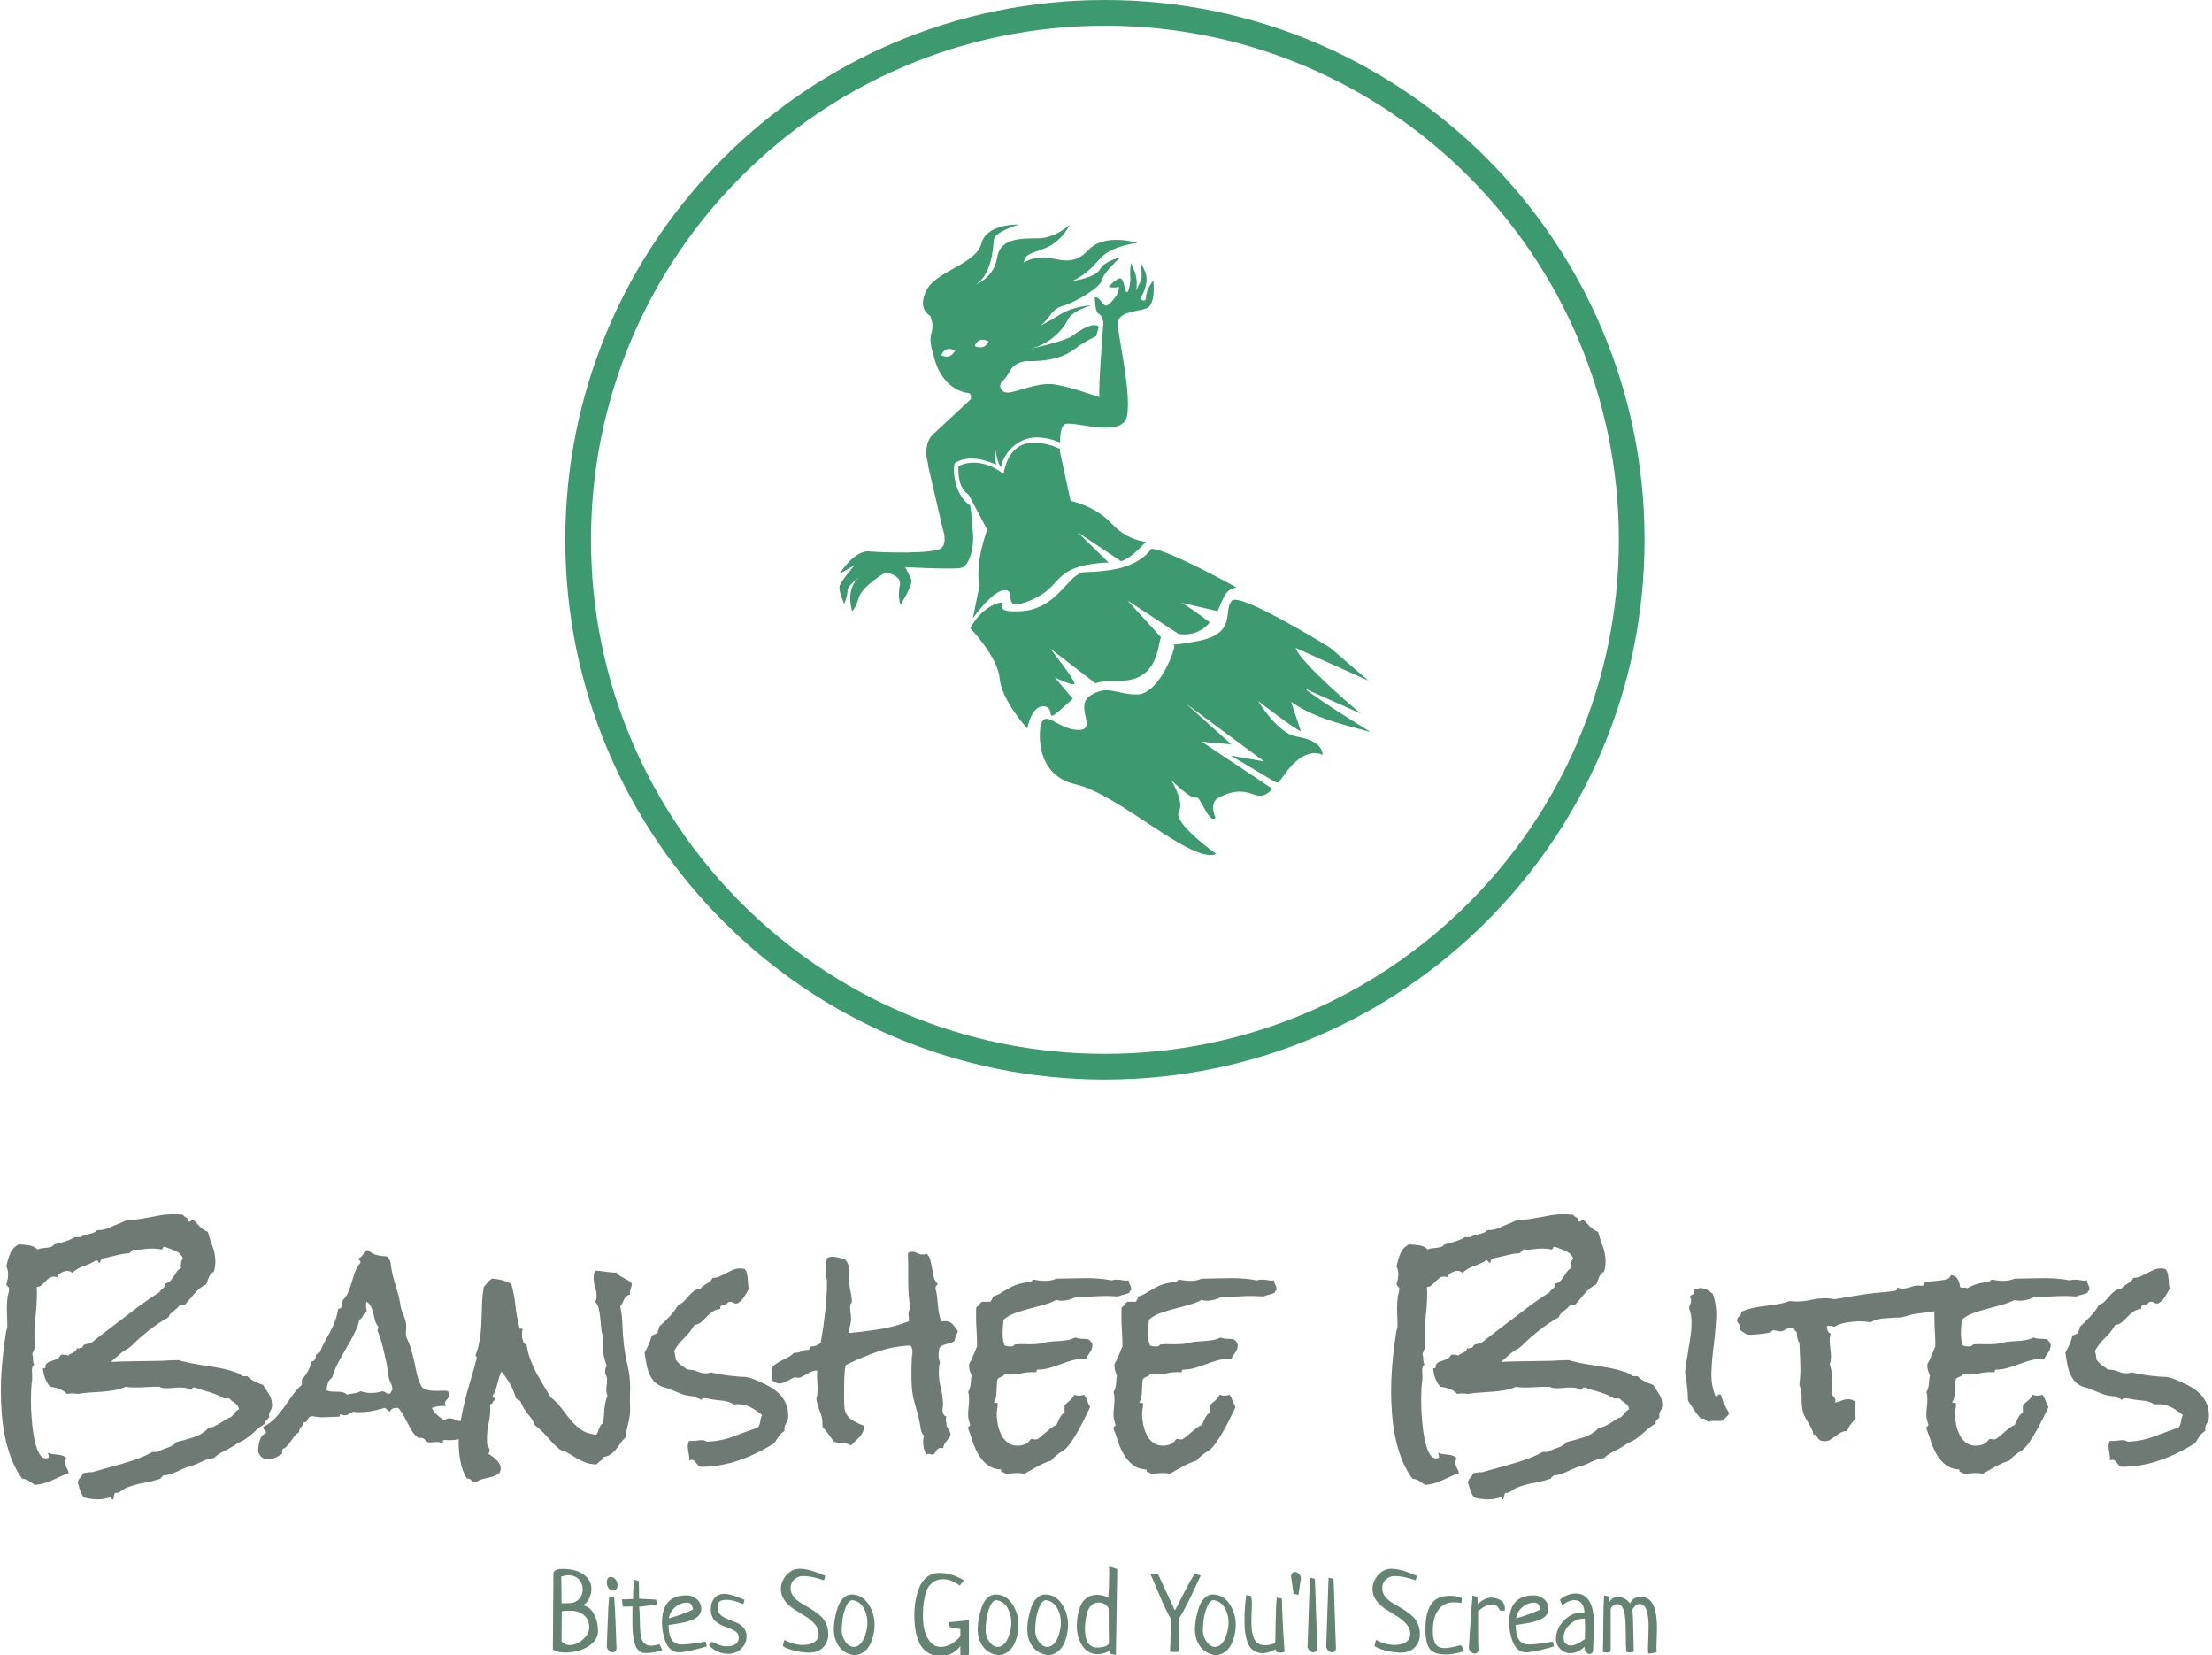 <svg xmlns="http://www.w3.org/2000/svg" version="1.1" xmlns:xlink="http://www.w3.org/1999/xlink" xmlns:svgjs="http://svgjs.dev/svgjs" width="1000" height="748" viewBox="0 0 1000 748"><g transform="matrix(1,0,0,1,-0.483,0.303)"><svg viewBox="0 0 330 247" data-background-color="#fefee2" preserveAspectRatio="xMidYMid meet" height="748" width="1000" xmlns="http://www.w3.org/2000/svg" xmlns:xlink="http://www.w3.org/1999/xlink"><g id="tight-bounds" transform="matrix(1,0,0,1,0.159,-0.1)"><svg viewBox="0 0 329.681 247.2" height="247.2" width="329.681"><g><svg viewBox="0 0 395.52 296.567" height="247.2" width="329.681"><g transform="matrix(1,0,0,1,0,217.407)"><svg viewBox="0 0 395.52 79.159" height="79.159" width="395.52"><g><svg viewBox="0 0 395.52 79.159" height="79.159" width="395.52"><g><svg viewBox="0 0 395.52 51.059" height="51.059" width="395.52"><g transform="matrix(1,0,0,1,0,0)"><svg width="395.52" viewBox="4.98 -45.8 433.81 56.01" height="51.059" data-palette-color="#6e7a73"><path d="M58.25-8.3L58.25-8.3Q58.25-7.67 57.91-7.15 57.57-6.64 57.71-5.96L57.71-5.96Q57.52-5.62 57.2-5.42 56.88-5.22 56.98-4.69L56.98-4.69Q55.96-4.15 55.1-3.34 54.25-2.54 53.27-1.81L53.27-1.81Q52.69-1.37 52.27-1.2 51.86-1.03 51.27-0.68L51.27-0.68 50.05 0.1Q49.22 0.54 48.36 0.98 47.51 1.42 46.83 2.1L46.83 2.1Q45.8 2.15 44.73 2.66 43.65 3.17 42.68 3.56L42.68 3.56Q42.29 3.71 41.89 3.78 41.5 3.86 41.11 4.05L41.11 4.05 40.33 4.39Q39.65 4.74 38.72 5.1 37.79 5.47 37.06 5.47L37.06 5.47Q36.62 5.66 36.33 6.15L36.33 6.15Q34.72 6.69 33.01 6.98 31.3 7.28 29.69 7.91L29.69 7.91Q29.15 8.15 28.59 8.57 28.03 8.98 27.39 8.94L27.39 8.94Q27.25 9.18 27.2 9.52 27.15 9.86 27.05 10.21L27.05 10.21 26.9 10.21Q26.71 10.21 26.73 10.01 26.76 9.81 26.56 9.81L26.56 9.81Q26.42 9.81 26.37 9.86L26.37 9.86Q25.73 10.01 25.17 10.11 24.61 10.21 23.93 10.21L23.93 10.21Q23.54 10.21 22.68 10.11 21.83 10.01 21.44 9.86L21.44 9.86Q21.14 9.72 20.95 9.33 20.75 8.94 20.58 8.5 20.41 8.06 20.29 7.59 20.17 7.13 20.07 6.84L20.07 6.84Q20.21 6.3 20.56 5.96 20.9 5.62 21.09 5.08L21.09 5.08Q21.53 5.03 21.97 4.93 22.41 4.83 22.85 4.88L22.85 4.88Q24.37 4.44 25.9 4.03 27.44 3.61 28.96 3.17 30.47 2.73 31.93 2.2 33.4 1.66 34.77 0.88L34.77 0.88 35.79 0.88Q36.67 0.39 37.74 0.05 38.82-0.29 39.5-1.07L39.5-1.07Q41.11-1.42 42.87-2 44.63-2.59 45.8-3.86L45.8-3.86Q46.53-3.96 47.07-4.22 47.61-4.49 48.1-4.79L48.1-4.79 49.07-5.42Q49.56-5.76 50.2-5.96L50.2-5.96Q50.59-6.35 50.93-6.79 51.27-7.23 51.76-7.52L51.76-7.52Q51.61-8.3 50.98-8.69 50.34-9.08 49.85-9.62L49.85-9.62 48.78-9.62Q47.51-10.4 46.07-10.82 44.63-11.23 43.21-11.72L43.21-11.72Q43.12-11.77 42.97-11.77L42.97-11.77Q42.63-11.77 42.55-11.52 42.48-11.28 42.14-11.33L42.14-11.33Q41.7-11.62 41.21-11.69 40.72-11.77 40.19-11.77L40.19-11.77Q39.5-11.77 38.84-11.69 38.18-11.62 37.5-11.62L37.5-11.62Q37.16-11.62 36.82-11.67 36.47-11.72 36.13-11.91L36.13-11.91 35.5-11.91Q34.47-11.91 33.47-11.84 32.47-11.77 31.49-11.77L31.49-11.77Q30.96-11.77 30.47-11.79 29.98-11.82 29.49-11.91L29.49-11.91Q28.47-11.43 27.29-11.23 26.12-11.04 24.88-10.94 23.63-10.84 22.41-10.77 21.19-10.69 20.07-10.5L20.07-10.5Q19.78-10.55 19.51-10.57 19.24-10.6 18.99-10.6L18.99-10.6Q18.75-10.6 18.48-10.57 18.21-10.55 17.97-10.5L17.97-10.5Q17.33-11.18 16.43-11.5 15.53-11.82 14.65-11.91L14.65-11.91Q13.96-12.74 13.65-13.6 13.33-14.45 13.23-15.53L13.23-15.53 13.43-15.53Q13.77-15.53 13.75-15.87 13.72-16.21 13.96-16.46L13.96-16.46Q14.21-16.75 14.62-16.87 15.04-16.99 15.43-17.14 15.82-17.29 16.19-17.5 16.55-17.72 16.75-18.21L16.75-18.21 17.38-18.21Q17.58-18.21 17.8-18.19 18.02-18.16 18.16-18.02L18.16-18.02Q18.36-18.21 18.65-18.36 18.95-18.51 19.21-18.65 19.48-18.8 19.68-18.99 19.87-19.19 19.92-19.58L19.92-19.58Q19.97-19.43 20.17-19.43L20.17-19.43Q20.36-19.43 20.53-19.53 20.7-19.63 20.95-19.58L20.95-19.58Q21.19-20.26 21.78-20.31 22.36-20.36 22.85-20.65L22.85-20.65Q23.19-20.85 23.49-21.12 23.78-21.39 24.12-21.63L24.12-21.63 27.05-23.88 31.54-27.29Q33.79-29 36.13-30.47L36.13-30.47Q36.23-30.76 36.43-30.91 36.62-31.05 36.82-31.23 37.01-31.4 37.13-31.59 37.26-31.79 37.21-32.18L37.21-32.18Q37.89-32.32 38.26-32.71 38.62-33.11 38.92-33.57 39.21-34.03 39.53-34.5 39.84-34.96 40.38-35.21L40.38-35.21Q40.33-35.35 40.33-35.64L40.33-35.64Q40.33-36.04 40.41-36.43 40.48-36.82 40.77-37.11L40.77-37.11Q40.33-38.13 39.26-38.6 38.18-39.06 37.21-39.4L37.21-39.4 37.06-39.4Q36.82-39.4 36.79-39.18 36.77-38.96 36.52-38.87L36.52-38.87Q35.74-39.06 34.77-39.06L34.77-39.06Q33.79-39.06 32.84-38.92 31.88-38.77 30.91-38.87L30.91-38.87Q30.76-38.67 30.59-38.48 30.42-38.28 30.18-38.13L30.18-38.13Q29.15-38.09 28.13-37.84L28.13-37.84 26.07-37.35 24.95-37.11Q24.71-37.01 24.61-36.77 24.51-36.52 24.46-36.23L24.46-36.23Q24.17-36.28 24.1-36.47 24.02-36.67 23.73-36.77L23.73-36.77Q22.61-36.08 21.31-35.64 20.02-35.21 18.99-34.28L18.99-34.28Q18.65-34.67 18.02-34.67L18.02-34.67Q17.48-34.67 16.85-34.33 16.21-33.98 16.06-33.45L16.06-33.45Q15.58-33.54 15.33-33.54L15.33-33.54Q14.79-33.54 14.43-33.25 14.06-32.96 13.72-32.59 13.38-32.23 12.99-31.88 12.6-31.54 12.01-31.49L12.01-31.49Q12.01-31.25 12.04-30.98 12.06-30.71 12.06-30.42L12.06-30.42Q12.06-28.22 11.82-26.05 11.57-23.88 11.57-21.68L11.57-21.68Q11.57-21.19 11.62-20.73 11.67-20.26 11.67-19.73L11.67-19.73Q11.67-19.58 11.45-19.09 11.23-18.6 11.13-18.36L11.13-18.36Q11.33-17.82 11.3-17.29 11.28-16.75 11.52-16.26L11.52-16.26Q11.08-15.87 11.08-15.19L11.08-15.19Q11.08-14.89 11.11-14.6 11.13-14.31 11.13-14.01L11.13-14.01 11.13-13.43Q10.99-12.45 10.94-11.45 10.89-10.45 10.89-9.47L10.89-9.47Q10.89-9.03 10.91-7.98 10.94-6.93 11.04-5.64 11.13-4.35 11.33-2.98 11.52-1.61 11.84-0.46 12.16 0.68 12.65 1.42 13.13 2.15 13.82 2.15L13.82 2.15Q13.96 2.15 14.18 2.1 14.4 2.05 14.4 1.86L14.4 1.86Q14.4 1.66 14.33 1.51 14.26 1.37 14.26 1.17L14.26 1.17 14.31 1.07Q14.7 1.27 15.16 1.32 15.63 1.37 16.11 1.42 16.6 1.46 17.04 1.59 17.48 1.71 17.82 2.1L17.82 2.1Q17.63 2.49 17.63 2.93L17.63 2.93Q17.63 3.52 17.92 4.03 18.21 4.54 18.31 5.08L18.31 5.08Q17.38 5.37 16.63 5.74 15.87 6.1 15.14 6.42 14.4 6.74 13.57 7.01 12.74 7.28 11.67 7.37L11.67 7.37Q10.99 6.93 10.5 6.59 10.01 6.25 9.18 6.15L9.18 6.15Q7.91 4.44 7.08 2.32 6.25 0.2 5.79-2.1 5.32-4.39 5.15-6.71 4.98-9.03 4.98-11.08L4.98-11.08Q4.98-13.33 5.15-15.55 5.32-17.77 5.62-20.02L5.62-20.02Q5.71-20.7 5.81-21.41 5.91-22.12 6.01-22.8L6.01-22.8Q6.1-23.05 6.18-23.36 6.25-23.68 6.25-23.93L6.25-23.93Q6.25-24.76 6.2-25.59 6.15-26.42 6.15-27.2L6.15-27.2Q6.15-28.42 6.3-29.69L6.3-29.69Q6.35-29.93 6.47-30.32 6.59-30.71 6.59-31.01L6.59-31.01Q6.59-31.4 6.4-31.54 6.2-31.69 6.05-32.03L6.05-32.03Q6.2-32.52 6.3-32.98 6.4-33.45 6.4-33.94L6.4-33.94Q6.4-34.86 6.05-35.55L6.05-35.55Q6.3-36.82 6.79-38.04 7.28-39.26 8.5-39.89L8.5-39.89Q9.47-39.84 10.47-39.7 11.47-39.55 12.21-38.87L12.21-38.87Q12.55-39.06 12.99-39.11L12.99-39.11 13.92-39.21Q14.4-39.26 14.79-39.38 15.19-39.5 15.48-39.89L15.48-39.89Q16.46-40.09 17.58-40.45 18.7-40.82 19.53-41.31L19.53-41.31 20.61-41.31Q20.95-41.55 21.39-41.65L21.39-41.65 22.31-41.89Q22.8-42.04 23.22-42.19 23.63-42.33 23.88-42.68L23.88-42.68 24.07-42.68Q25.2-42.68 26.27-43.16 27.34-43.65 28.37-44.04L28.37-44.04Q28.61-44.14 29.13-44.38 29.64-44.63 29.83-44.63L29.83-44.63Q30.52-44.73 31.2-44.75 31.88-44.78 32.57-44.92L32.57-44.92Q34.13-45.17 35.67-45.48 37.21-45.8 38.77-45.8L38.77-45.8Q39.31-45.8 39.77-45.78 40.23-45.75 40.77-45.7L40.77-45.7Q40.82-45.51 41.02-45.39 41.21-45.26 41.38-45.17 41.55-45.07 41.7-44.9 41.85-44.73 41.8-44.43L41.8-44.43Q41.89-44.34 41.99-44.34L41.99-44.34Q42.14-44.34 42.26-44.48 42.38-44.63 42.63-44.63L42.63-44.63 42.87-44.63Q43.51-43.95 44.12-43.33 44.73-42.72 45.65-42.33L45.65-42.33Q46.04-40.87 46.58-39.45 47.12-38.04 47.12-36.43L47.12-36.43Q47.12-35.45 46.83-34.52L46.83-34.52Q46.14-34.18 45.85-33.45 45.56-32.71 45.31-32.03L45.31-32.03Q43.95-31.35 43.02-30.22 42.09-29.1 41.11-27.98L41.11-27.98 40.33-27.98Q40.14-27.98 40.04-27.83L40.04-27.83 39.6-27.34Q39.16-26.95 38.65-26.56 38.13-26.17 37.89-25.54L37.89-25.54Q36.38-24.71 34.99-23.68 33.59-22.66 32.32-21.53L32.32-21.53Q31.79-21.09 31.25-20.53 30.71-19.97 30.18-19.58L30.18-19.58Q29.88-19.34 29.52-19.17 29.15-18.99 28.86-18.75L28.86-18.75Q28.22-18.26 27.69-17.75 27.15-17.24 26.56-16.8L26.56-16.8Q28.76-16.89 31.01-16.92 33.25-16.94 35.45-16.99L35.45-16.99Q36.57-16.99 37.65-17.07 38.72-17.14 39.84-17.14L39.84-17.14Q40.04-17.14 40.19-17.07 40.33-16.99 40.53-16.94L40.53-16.94Q41.36-16.8 41.99-16.6L41.99-16.6Q44.34-16.16 46.68-15.82 49.02-15.48 51.27-14.7L51.27-14.7Q51.9-14.45 52.22-14.16 52.54-13.87 53.37-14.01L53.37-14.01Q54.05-13.33 54.86-12.94 55.66-12.55 56.49-12.26L56.49-12.26Q57.13-11.28 57.69-10.4 58.25-9.52 58.25-8.3ZM97.21-3.56L97.21-3.56Q97.07-2.88 96.6-2.47 96.14-2.05 95.51-1.81 94.87-1.56 94.21-1.49 93.55-1.42 93.02-1.42L93.02-1.42Q92.77-1.42 92.55-1.44 92.33-1.46 92.09-1.46L92.09-1.46Q91.84-1.46 91.84-1.22 91.84-0.98 91.6-0.88L91.6-0.88Q91.35-0.98 91.11-1.03 90.87-1.07 90.62-1.07L90.62-1.07Q90.28-1.07 89.96-1.03 89.65-0.98 89.35-0.98L89.35-0.98Q88.96-0.98 88.79-1.07 88.62-1.17 88.5-1.29 88.38-1.42 88.25-1.56 88.13-1.71 87.89-1.81L87.89-1.81Q87.55-1.95 87.33-1.86 87.11-1.76 86.67-2.15L86.67-2.15Q86.08-2.64 85.67-3.34 85.25-4.05 84.86-4.83 84.47-5.62 84.03-6.4 83.59-7.18 83.01-7.76L83.01-7.76 82.61-7.76Q81.74-7.76 81.39-7.03L81.39-7.03Q81.15-7.18 80.91-7.4 80.66-7.62 80.37-7.76L80.37-7.76Q79.25-7.42 78.02-7.18 76.8-6.93 75.58-6.93L75.58-6.93 74.9-6.93Q74.61-6.93 74.27-7.03L74.27-7.03Q73.78-6.84 73.39-6.57 73-6.3 72.51-6.3L72.51-6.3Q72.21-6.3 71.82-6.49L71.82-6.49Q71.53-6.49 71.56-6.25 71.58-6.01 71.24-6.01L71.24-6.01 70.8-6.01Q70.11-6.01 69.46-5.96 68.8-5.91 68.11-5.91L68.11-5.91Q67.19-5.91 66.21-6.15L66.21-6.15Q65.96-6.01 65.67-6.01L65.67-6.01Q65.48-5.91 65.38-5.69 65.28-5.47 65.18-5.3 65.09-5.13 64.91-5 64.74-4.88 64.45-4.93L64.45-4.93Q64.35-4.35 63.96-4 63.57-3.66 63.57-2.98L63.57-2.98Q63.03-2.69 62.69-2.25 62.35-1.81 62.01-1.32 61.67-0.83 61.3-0.39 60.94 0.05 60.4 0.29L60.4 0.29Q60.15 0.59 60.25 1.22L60.25 1.22Q59.71 1.66 58.93 2 58.15 2.34 57.47 2.34L57.47 2.34Q56.05 2.34 55.52 0.83L55.52 0.83Q55.52 0.34 55.59-0.22 55.66-0.78 55.81-1.29 55.95-1.81 56.25-2.22 56.54-2.64 57.08-2.83L57.08-2.83Q57.08-3.27 56.78-3.44 56.49-3.61 56.54-4.05L56.54-4.05Q57.86-4.69 58.84-5.71 59.81-6.74 60.62-7.89 61.42-9.03 62.25-10.21 63.08-11.38 64.11-12.3L64.11-12.3 64.11-13.33Q65.57-14.89 66.01-16.85L66.01-16.85Q66.55-16.94 66.72-17.33 66.89-17.72 66.89-18.26L66.89-18.26Q67.14-18.26 67.21-18.48 67.28-18.7 67.62-18.6L67.62-18.6Q68.06-19.78 68.6-20.75 69.14-21.73 69.68-22.73 70.21-23.73 70.63-24.8 71.04-25.88 71.24-27.2L71.24-27.2Q71.92-27.25 71.99-27.86 72.07-28.47 72.17-28.96L72.17-28.96Q72.9-29.64 73.26-30.57 73.63-31.49 73.92-32.5 74.22-33.5 74.58-34.5 74.95-35.5 75.63-36.28L75.63-36.28 75.63-36.43Q75.63-36.67 75.44-36.74 75.24-36.82 75.24-37.06L75.24-37.06Q75.29-37.11 75.29-37.16L75.29-37.16Q75.88-37.4 76.17-37.96 76.46-38.53 77.05-38.77L77.05-38.77Q78.07-37.94 78.85-37.77 79.64-37.6 80.91-37.5L80.91-37.5Q81.54-36.82 81.61-35.86 81.69-34.91 81.93-33.98L81.93-33.98Q82.32-32.42 82.79-30.93 83.25-29.44 83.49-27.88L83.49-27.88Q83.64-26.95 84.03-26.12 84.42-25.29 84.57-24.41L84.57-24.41Q84.67-23.73 84.57-22.88 84.47-22.02 84.76-21.39L84.76-21.39 85.1-20.61Q85.35-20.07 85.52-19.48 85.69-18.9 85.84-18.31L85.84-18.31Q86.23-16.85 86.55-15.16 86.86-13.48 87.55-12.11L87.55-12.11Q87.79-11.62 88.3-11.43 88.82-11.23 89.45-11.16 90.09-11.08 90.7-11.11 91.31-11.13 91.75-11.13L91.75-11.13 92.23-11.13Q92.53-11.13 92.82-11.04L92.82-11.04Q93.02-10.64 93.02-10.35L93.02-10.35Q93.02-9.77 92.62-9.42 92.23-9.08 92.23-8.64L92.23-8.64Q92.23-8.4 92.43-8.11L92.43-8.11Q92.23-8.15 91.84-8.15L91.84-8.15Q90.72-8.15 89.65-7.76L89.65-7.76Q90.04-6.93 90.7-6.37 91.35-5.81 92.09-5.32L92.09-5.32Q92.58-5.71 93.11-5.71L93.11-5.71Q93.7-5.71 94.21-5.44 94.72-5.18 95.31-5.18L95.31-5.18Q95.75-5.18 95.94-5.32L95.94-5.32Q96.34-4.88 96.58-4.42 96.82-3.96 97.21-3.56ZM81.93-11.38L81.93-11.38Q81.83-12.21 81.61-12.57 81.39-12.94 81.25-13.48L81.25-13.48Q81.05-14.16 80.98-14.94 80.91-15.72 80.76-16.46L80.76-16.46Q80.42-18.12 80-19.78 79.59-21.44 78.95-23L78.95-23Q79.15-23.29 79.15-23.54L79.15-23.54 79.15-23.68Q78.71-24.17 78.51-24.88 78.32-25.59 78.15-26.29 77.98-27 77.71-27.61 77.44-28.22 76.85-28.61L76.85-28.61Q76.71-28.32 76.71-27.93L76.71-27.93Q76.71-27.59 76.78-27.29 76.85-27 76.85-26.66L76.85-26.66Q76.36-26.42 76.14-25.9 75.93-25.39 75.44-25.1L75.44-25.1Q75.05-23.54 74.31-22.14 73.58-20.75 72.78-19.38 71.97-18.02 71.24-16.63 70.51-15.23 70.07-13.72L70.07-13.72Q69.43-13.28 69.21-12.6 68.99-11.91 68.99-11.23L68.99-11.23Q69.43-10.99 69.99-10.96 70.55-10.94 71.09-10.94 71.63-10.94 72.12-10.84 72.6-10.74 73-10.35L73-10.35Q73.63-10.55 74.39-10.62 75.14-10.69 75.63-11.04L75.63-11.04Q76.61-10.69 77.73-10.69L77.73-10.69Q78.32-10.69 78.88-10.79 79.44-10.89 79.98-11.04L79.98-11.04Q80.42-10.94 80.66-10.72 80.91-10.5 81.39-10.55L81.39-10.55Q81.64-10.74 81.69-10.96 81.74-11.18 81.93-11.38ZM128.95-32.08L128.95-32.08Q128.85-31.49 128.68-31.08 128.51-30.66 128.61-29.98L128.61-29.98Q128.12-29.93 127.85-29.66 127.58-29.39 127.41-29.05 127.24-28.71 127.07-28.34 126.9-27.98 126.66-27.69L126.66-27.69Q127.05-25.93 127.09-24.12 127.14-22.31 127.34-20.56L127.34-20.56Q127.58-18.31 128.1-16.14 128.61-13.96 128.61-11.72L128.61-11.72Q128.61-11.04 128.58-10.45 128.56-9.86 128.56-9.23L128.56-9.23Q128.56-8.84 128.58-8.42 128.61-8.01 128.61-7.62L128.61-7.62Q128.61-6.2 128.24-4.79 127.88-3.37 127.68-1.95L127.68-1.95Q127.09-1.42 126.68-0.78 126.26-0.15 125.83 0.39 125.39 0.93 124.8 1.34 124.21 1.76 123.33 1.9L123.33 1.9Q123.19 2.39 122.77 2.64 122.36 2.88 122.07 3.32L122.07 3.32 121.97 3.32Q120.75 3.32 119.87 2.98 118.99 2.64 118.23 2.2 117.48 1.76 116.69 1.27 115.91 0.78 114.89 0.49L114.89 0.49Q113.52-0.63 112.4-1.98 111.27-3.32 109.86-4.39L109.86-4.39Q109.52-5.37 108.95-6.01 108.39-6.64 107.86-7.47L107.86-7.47Q107.61-7.81 107.49-8.11 107.37-8.4 107.17-8.79L107.17-8.79Q107.03-9.18 106.71-9.33 106.39-9.47 106.15-9.67L106.15-9.67Q105.76-11.18 105.02-12.45 104.29-13.72 103.32-14.89L103.32-14.89Q103.02-14.36 102.85-13.75 102.68-13.13 102.53-12.52 102.39-11.91 102.17-11.3 101.95-10.69 101.61-10.21L101.61-10.21 101.61-10.06Q101.61-9.81 101.8-9.77 102-9.72 102-9.47L102-9.47Q102-9.42 101.97-9.38 101.95-9.33 101.95-9.28L101.95-9.28Q101.7-9.08 101.58-8.79 101.46-8.5 101.07-8.45L101.07-8.45Q101.12-8.2 101.12-7.96L101.12-7.96 101.12-7.52Q101.12-6.1 100.8-4.69 100.48-3.27 100.48-1.81L100.48-1.81 100.48-1.17Q100.48-0.83 100.53-0.54L100.53-0.54Q100.63-0.24 100.83 0.05 101.02 0.34 101.02 0.59L101.02 0.59Q101.02 0.93 100.73 1.22L100.73 1.22Q101.07 1.46 101.51 1.76 101.95 2.05 102.31 2.42 102.68 2.78 102.92 3.2 103.17 3.61 103.17 4.1L103.17 4.1Q103.17 4.93 102.63 5.27 102.09 5.62 101.34 5.81 100.58 6.01 99.78 6.18 98.97 6.35 98.43 6.79L98.43 6.79 98.29 6.79Q97.7 6.79 97.41 6.45 97.11 6.1 96.53 6.1L96.53 6.1Q95.6 4.59 95.26 2.71 94.92 0.83 94.92-0.88L94.92-0.88Q94.92-2.98 95.28-5.08 95.65-7.18 96.16-9.23 96.67-11.28 97.29-13.31 97.9-15.33 98.43-17.38L98.43-17.38 98.48-17.53Q98.48-17.77 98.36-17.87 98.24-17.97 98.24-18.16L98.24-18.16Q98.24-18.26 98.29-18.26L98.29-18.26Q98.43-18.75 98.6-19.19 98.77-19.63 98.87-20.17L98.87-20.17Q99.16-21.53 99.29-22.97 99.41-24.41 99.43-25.83 99.46-27.25 99.53-28.69 99.6-30.13 99.85-31.54L99.85-31.54Q100.24-31.93 100.58-32.37 100.92-32.81 101.46-33.15L101.46-33.15Q102.44-33.11 103.41-32.86 104.39-32.62 105.27-32.08L105.27-32.08Q105.85-29.98 106.07-27.88 106.29-25.78 106.83-23.68L106.83-23.68 106.83-23.54Q106.83-23.29 107.1-23.32 107.37-23.34 107.51-23.14L107.51-23.14Q107.42-23 107.39-22.8 107.37-22.61 107.37-22.41L107.37-22.41 107.37-21.58Q107.47-21.19 107.61-20.75 107.76-20.31 108.25-20.21L108.25-20.21Q108.49-18.65 108.98-17.33 109.47-16.02 110.1-14.79 110.74-13.57 111.47-12.38 112.2-11.18 112.98-9.86L112.98-9.86Q114.2-8.94 115.08-7.74 115.96-6.54 116.87-5.44 117.77-4.35 118.92-3.52 120.06-2.69 121.92-2.49L121.92-2.49Q122.16-2.69 122.26-3.03L122.26-3.03 122.5-3.71Q122.65-4.05 122.82-4.32 122.99-4.59 123.33-4.74L123.33-4.74Q123.43-6.1 123.55-7.52 123.68-8.94 124.16-10.21L124.16-10.21Q123.92-10.64 123.92-11.28L123.92-11.28Q123.92-11.77 123.99-12.21 124.07-12.65 124.07-13.09L124.07-13.09Q124.07-14.01 123.68-14.6L123.68-14.6Q123.68-14.94 123.73-15.31 123.77-15.67 124.02-16.02L124.02-16.02Q123.63-16.99 123.41-18.07 123.19-19.14 123.19-20.26L123.19-20.26Q123.19-20.9 123.33-21.58L123.33-21.58Q123.04-22.31 122.94-23.29L122.94-23.29 122.75-25.29Q122.65-26.32 122.46-27.2 122.26-28.08 121.72-28.61L121.72-28.61Q122.02-29.05 122.02-29.64L122.02-29.64Q122.02-30.62 121.72-31.49 121.43-32.37 121.43-33.35L121.43-33.35Q121.43-34.03 121.72-34.72L121.72-34.72Q122.8-34.67 123.85-34.5 124.9-34.33 125.92-34.33L125.92-34.33Q126.22-33.94 126.61-33.69 127-33.45 127.44-33.23 127.88-33.01 128.29-32.76 128.71-32.52 128.95-32.08ZM159.66-6.15L159.66-6.15Q159.66-5.32 159.25-4.71 158.83-4.1 158.93-3.22L158.93-3.22Q158.24-2.83 157.81-2.2 157.37-1.56 156.97-0.88L156.97-0.88Q153.75 1.22 150.07 2.51 146.38 3.81 142.47 3.81L142.47 3.81Q142.23 3.81 142.03 3.59 141.84 3.37 141.64 3.13 141.45 2.88 141.23 2.66 141.01 2.44 140.72 2.44L140.72 2.44Q140.37 2.44 140.18 2.59L140.18 2.59Q140.18 2.49 140.2 2.42 140.23 2.34 140.23 2.25L140.23 2.25Q140.23 1.66 140.08 1.05 139.93 0.44 139.93-0.15L139.93-0.15Q139.93-0.83 140.18-1.27L140.18-1.27 140.76-1.27Q141.25-1.27 141.72-1.34 142.18-1.42 142.72-1.42L142.72-1.42Q143.25-1.42 143.69-1.12L143.69-1.12Q146.38-1.22 148.8-2.12 151.21-3.03 153.7-3.91L153.7-3.91Q154.09-4.44 154.17-5.1 154.24-5.76 154.53-6.35L154.53-6.35Q153.26-7.42 151.97-8.03 150.68-8.64 148.97-8.45L148.97-8.45Q147.94-9.08 146.79-9.18 145.65-9.28 144.47-9.47L144.47-9.47Q144.18-9.52 143.86-9.59 143.55-9.67 143.21-9.67L143.21-9.67Q142.96-9.67 142.74-9.55 142.52-9.42 142.62-9.18L142.62-9.18Q142.38-9.57 141.96-9.64 141.55-9.72 141.25-10.01L141.25-10.01Q139.69-10.11 138.52-10.57 137.35-11.04 135.93-11.62L135.93-11.62Q135.54-11.77 135.17-11.84 134.81-11.91 134.47-12.11L134.47-12.11Q133.59-12.55 133.05-13.28 132.51-14.01 132.19-14.92 131.88-15.82 131.73-16.8 131.58-17.77 131.44-18.6L131.44-18.6Q131.88-19.38 132.24-20.21 132.61-21.04 132.85-21.97L132.85-21.97Q133.15-22.12 133.44-22.22 133.73-22.31 134.07-22.46L134.07-22.46Q134.03-22.56 134.03-22.71L134.03-22.71Q134.03-22.95 134.2-23.19 134.37-23.44 134.27-23.68L134.27-23.68Q135.34-24.66 136.35-25.71 137.35-26.76 138.08-28.03L138.08-28.03Q138.81-28.27 139.25-28.76 139.69-29.25 140.13-29.76 140.57-30.27 141.11-30.69 141.64-31.1 142.47-31.2L142.47-31.2Q142.67-31.54 143.01-31.76 143.35-31.98 143.69-32.18 144.04-32.37 144.33-32.62 144.62-32.86 144.77-33.3L144.77-33.3Q145.55-33.3 146.21-33.59 146.87-33.89 147.5-34.23 148.14-34.57 148.8-34.86 149.46-35.16 150.24-35.16L150.24-35.16Q150.43-35.16 150.63-35.13 150.82-35.11 151.07-35.06L151.07-35.06Q151.41-34.72 151.53-34.25 151.65-33.79 151.7-33.25 151.75-32.71 151.77-32.18 151.8-31.64 151.95-31.2L151.95-31.2Q151.51-30.37 150.99-29.54 150.48-28.71 149.65-28.27L149.65-28.27 149.55-28.27Q149.21-28.22 148.92-28.42 148.63-28.61 148.23-28.61L148.23-28.61Q147.99-28.61 147.84-28.47L147.84-28.47 147.6-28.22Q147.5-28.13 147.33-28.03 147.16-27.93 146.87-28.03L146.87-28.03Q146.18-27.78 146.33-27.2L146.33-27.2Q145.4-27.1 144.77-26.64 144.13-26.17 143.6-25.61 143.06-25.05 142.52-24.58 141.98-24.12 141.25-24.07L141.25-24.07Q140.42-22.61 139.23-21.48 138.03-20.36 137.25-18.95L137.25-18.95Q137.39-18.55 137.44-18.12 137.49-17.68 137.59-17.19L137.59-17.19Q138.03-16.6 138.64-16.16 139.25-15.72 139.84-15.28L139.84-15.28 139.98-15.28Q140.96-15.28 141.79-14.92 142.62-14.55 143.55-14.55L143.55-14.55Q144.04-14.55 144.38-14.75L144.38-14.75Q145.65-14.45 146.89-14.26 148.14-14.06 149.41-13.96L149.41-13.96Q150.04-13.87 150.7-13.87 151.36-13.87 151.95-13.72L151.95-13.72Q152.48-13.57 153.02-13.35 153.56-13.13 154.09-12.89L154.09-12.89Q155.22-12.4 156.22-11.82 157.22-11.23 158-10.42 158.78-9.62 159.22-8.57 159.66-7.52 159.66-6.15ZM193.01-22.8L193.01-22.8Q192.81-22.31 192.62-21.88 192.42-21.44 192.32-20.9L192.32-20.9Q191.98-20.65 191.57-20.53 191.15-20.41 190.71-20.29 190.27-20.17 189.91-20 189.54-19.82 189.35-19.48L189.35-19.48Q189.2-18.75 189.2-18.12L189.2-18.12Q189.2-17.29 189.49-16.7L189.49-16.7Q189.35-16.26 189.3-15.77 189.25-15.28 189.25-14.84L189.25-14.84Q189.25-13.23 189.64-11.65 190.03-10.06 190.08-8.45L190.08-8.45Q190.08-8.2 190.03-7.91 189.98-7.62 189.98-7.37L189.98-7.37Q189.98-6.35 190.76-6.01L190.76-6.01Q190.62-5.76 190.62-5.57L190.62-5.57Q190.62-5.18 190.71-4.88 190.81-4.59 190.76-4.25L190.76-4.25Q191.01-3.76 191.25-3.39 191.49-3.03 191.59-2.49L191.59-2.49Q191.25-1.81 190.76-1.25 190.27-0.68 190.08 0.15L190.08 0.15Q189.88 0.1 189.64 0.1L189.64 0.1Q189.3 0.1 189.1 0.24 188.91 0.39 188.78 0.61 188.66 0.83 188.52 1.05 188.37 1.27 188.12 1.37L188.12 1.37 187.98 1.37Q187.73 1.42 187.56 1.34 187.39 1.27 187.25 1.27L187.25 1.27Q187.15 1.27 186.86 1.37L186.86 1.37Q186.46 0.88 186.32 0.22 186.17-0.44 186.17-1.07L186.17-1.07Q186.17-1.76 186.37-2.29L186.37-2.29Q185.83-2.73 185.71-3.61 185.59-4.49 185.44-5.08L185.44-5.08Q185.05-6.88 184.54-8.59 184.02-10.3 183.93-12.11L183.93-12.11Q183.88-12.79 183.88-13.43L183.88-13.43 183.88-15.97Q183.88-16.6 183.93-17.19L183.93-17.19Q183.93-17.63 184-18.04 184.07-18.46 184.07-18.9L184.07-18.9Q184.07-19.48 183.68-20.02L183.68-20.02Q180.21-19.87 177.11-18.77 174.01-17.68 170.94-16.16L170.94-16.16Q170.74-15.04 170.69-13.96 170.64-12.89 170.64-11.77L170.64-11.77 170.64-9.62Q170.64-8.4 170.74-7.57L170.74-7.57Q170.99-6.15 172.18-5.4 173.38-4.64 174.6-4.25L174.6-4.25Q174.55-3.52 174.31-3 174.06-2.49 173.7-2.08 173.33-1.66 172.89-1.27 172.45-0.88 172.01-0.39L172.01-0.39Q171.62-0.63 171.23-0.73 170.84-0.83 170.4-0.85 169.96-0.88 169.52-0.93 169.08-0.98 168.64-1.12L168.64-1.12 167.57-2.59Q167.03-3.32 166.4-4.05L166.4-4.05 166.4-4.49Q166.4-5.81 165.91-7.03 165.42-8.25 165.18-9.52L165.18-9.52Q165.32-9.96 165.37-10.4 165.42-10.84 165.42-11.33L165.42-11.33Q165.42-12.3 165.35-13.23 165.27-14.16 165.37-15.09L165.37-15.09 165.13-15.09Q164.69-15.09 164.2-14.87 163.71-14.65 163.25-14.38 162.78-14.11 162.37-13.89 161.95-13.67 161.66-13.67L161.66-13.67Q161.51-13.67 161.37-13.72 161.22-13.77 161.03-13.77L161.03-13.77Q160.78-13.77 160.44-13.57 160.1-13.38 159.68-13.16 159.27-12.94 158.83-12.74 158.39-12.55 157.95-12.55L157.95-12.55Q157.27-12.55 156.58-13.13L156.58-13.13Q156.48-13.53 156.51-13.87 156.53-14.21 156.53-14.6L156.53-14.6Q156.53-14.99 156.39-15.43L156.39-15.43Q156.73-16.06 157.29-16.43 157.85-16.8 158.46-17.11 159.07-17.43 159.71-17.75 160.34-18.07 160.78-18.6L160.78-18.6 161.07-18.6Q161.76-18.6 162.32-18.9 162.88-19.19 163.61-19.14L163.61-19.14Q163.86-19.24 163.95-19.87L163.95-19.87 164.15-19.82Q165.22-19.82 166.05-20.56L166.05-20.56Q166.59-23.58 166.93-26.66 167.28-29.74 167.28-32.81L167.28-32.81Q167.28-33.11 167.08-33.4L167.08-33.4Q166.98-33.79 166.98-34.13L166.98-34.13 166.98-34.86Q166.98-35.4 167.03-35.99 167.08-36.57 167.28-37.16L167.28-37.16Q167.76-37.45 168.3-37.45L168.3-37.45Q168.94-37.45 169.55-37.28 170.16-37.11 170.74-37.01L170.74-37.01Q171.18-36.57 171.4-36.04 171.62-35.5 171.67-34.94 171.72-34.38 171.69-33.81 171.67-33.25 171.67-32.71L171.67-32.71Q171.67-31.64 171.91-30.62 172.16-29.59 172.16-28.61L172.16-28.61Q172.16-28.37 171.99-28.25 171.82-28.13 171.82-27.59L171.82-27.59Q171.82-27.05 171.91-26.46 172.01-25.88 172.01-25.29L172.01-25.29Q172.01-24.61 171.82-23.88 171.62-23.14 171.47-22.46L171.47-22.46Q174.4-22.71 177.48-23.19 180.56-23.68 183.34-24.76L183.34-24.76Q183.39-24.85 183.39-25.05L183.39-25.05Q183.39-25.34 183.34-25.63 183.29-25.93 183.29-26.27L183.29-26.27Q183.29-26.86 183.68-27.2L183.68-27.2Q183.44-28.56 183.34-29.93 183.24-31.3 183.24-32.67L183.24-32.67 183.24-35.45Q183.24-36.82 183.19-38.18L183.19-38.18Q183.58-38.43 184.02-38.43L184.02-38.43Q184.56-38.43 185.02-38.16 185.49-37.89 186.12-37.89L186.12-37.89Q186.56-37.89 186.86-38.04L186.86-38.04Q187.39-37.55 187.59-36.77 187.78-35.99 187.93-35.16 188.08-34.33 188.25-33.52 188.42-32.71 188.95-32.23L188.95-32.23 189-32.08Q189-31.88 188.81-31.79 188.61-31.69 188.61-31.4L188.61-31.4 188.61-31.2Q188.81-30.42 188.91-29.59 189-28.76 189.08-27.91 189.15-27.05 189.3-26.25 189.44-25.44 189.83-24.76L189.83-24.76Q190.08-24.8 190.47-24.8L190.47-24.8Q191.45-24.8 192.01-24.15 192.57-23.49 193.01-22.8ZM227.04-31.05L227.04-31.05 227.04-30.86Q226.7-30.76 226.7-30.37L226.7-30.37Q226.16-30.13 225.57-30 224.99-29.88 224.45-29.64L224.45-29.64Q223.91-29.69 223.35-29.71 222.79-29.74 222.25-29.74L222.25-29.74Q220.79-29.74 219.32-29.64 217.86-29.54 216.39-29.64L216.39-29.64Q215.71-29.25 214.9-29.03 214.1-28.81 213.37-28.81L213.37-28.81Q212.78-28.81 212.34-28.96L212.34-28.96Q211.17-28.37 209.78-27.98 208.39-27.59 206.97-27.22 205.55-26.86 204.26-26.39 202.97-25.93 201.99-25.1L201.99-25.1Q201.89-24.41 201.84-23.75 201.79-23.1 201.79-22.46L201.79-22.46Q201.79-21.78 201.87-21.19 201.94-20.61 202.18-20.02L202.18-20.02Q202.43-19.92 202.75-19.87 203.06-19.82 203.31-19.82L203.31-19.82Q203.55-19.82 203.8-19.9 204.04-19.97 204.14-20.21L204.14-20.21Q204.87-20.31 205.6-20.29 206.34-20.26 207.07-20.26L207.07-20.26Q207.8-20.26 208.51-20.31 209.22-20.36 209.9-20.56L209.9-20.56Q210.68-20.75 211.44-20.8 212.19-20.85 212.93-20.9 213.66-20.95 214.44-21.07 215.22-21.19 216.05-21.58L216.05-21.58Q216.69-21.34 217.35-21.34 218.01-21.34 218.64-21.24L218.64-21.24Q218.98-21 219.2-20.7 219.42-20.41 219.42-20.02L219.42-20.02Q219.42-19.34 218.93-18.65 218.44-17.97 218.15-17.38L218.15-17.38 217.61-17.38Q216.44-17.38 215.34-17.07 214.25-16.75 213.15-16.33 212.05-15.92 210.95-15.6 209.85-15.28 208.68-15.28L208.68-15.28Q208.48-15.28 208.46-15.06 208.43-14.84 208.34-14.75L208.34-14.75Q208.09-14.79 207.6-14.79L207.6-14.79Q206.48-14.79 205.46-14.55 204.43-14.31 203.36-14.31L203.36-14.31Q203.06-14.31 202.77-14.33 202.48-14.36 202.18-14.4L202.18-14.4Q201.94-14.01 201.55-13.89 201.16-13.77 200.82-13.48L200.82-13.48Q200.67-13.04 200.65-12.4 200.62-11.77 200.6-11.11 200.57-10.45 200.48-9.86 200.38-9.28 200.09-8.94L200.09-8.94Q200.13-8.69 200.48-8.76 200.82-8.84 200.82-8.45L200.82-8.45Q200.82-8.01 200.72-7.52 200.62-7.03 200.62-6.54L200.62-6.54Q200.62-5.62 200.84-4.52 201.06-3.42 201.53-2.49 201.99-1.56 202.77-0.95 203.55-0.34 204.72-0.34L204.72-0.34Q205.51-0.34 206.19-0.63 206.87-0.93 207.31-1.61L207.31-1.61 207.56-1.66Q207.75-1.66 207.92-1.61 208.09-1.56 208.29-1.56L208.29-1.56Q208.58-1.56 209.05-1.93 209.51-2.29 210.07-2.78 210.63-3.27 211.22-3.74 211.8-4.2 212.34-4.39L212.34-4.39Q212.68-5.08 213-5.76 213.32-6.45 213.95-6.84L213.95-6.84 213.95-8.25Q214.44-8.79 215-9.23 215.56-9.67 215.86-10.35L215.86-10.35Q216.1-10.25 216.32-10.21 216.54-10.16 216.78-10.16L216.78-10.16Q217.03-10.16 217.3-10.21 217.57-10.25 217.81-10.35L217.81-10.35Q218.2-9.81 218.42-9.16 218.64-8.5 218.98-7.91L218.98-7.91Q218.54-7.03 217.96-5.81 217.37-4.59 216.69-3.37 216-2.15 215.25-1.05 214.49 0.05 213.76 0.63L213.76 0.63Q213.61 0.78 213.12 0.98L213.12 0.98Q212.59 1.37 212.15 1.73 211.71 2.1 211.32 2.59L211.32 2.59Q209.9 3.03 208.61 3.76 207.31 4.49 206.04 5.18L206.04 5.18Q205.46 5.03 204.77 5.03L204.77 5.03Q204.19 5.03 203.6 5.1 203.01 5.18 202.33 5.18L202.33 5.18Q202.14 4.93 201.77 4.86 201.4 4.79 201.5 4.35L201.5 4.35Q199.84 4.25 198.82 3.44 197.79 2.64 197.08 1.46 196.37 0.29 195.93-1.07 195.5-2.44 195.01-3.71L195.01-3.71 195.01-3.86Q195.01-4.1 195.2-4.15 195.4-4.2 195.4-4.44L195.4-4.44Q195.4-4.54 195.35-4.59L195.35-4.59Q195.2-5.13 195.1-5.52 195.01-5.91 195.01-6.45L195.01-6.45Q195.01-7.23 195.1-7.98 195.2-8.74 195.2-9.52L195.2-9.52Q195.2-10.3 195.01-10.89L195.01-10.89Q195.2-11.13 195.32-11.55 195.45-11.96 195.5-12.4 195.54-12.84 195.57-13.28 195.59-13.72 195.69-14.06L195.69-14.06Q195.5-14.6 195.35-15.01 195.2-15.43 195.2-16.02L195.2-16.02 195.2-16.36Q195.69-17.19 196.03-18.07 196.37-18.95 196.76-19.87L196.76-19.87 196.76-20.02Q196.76-21.44 196.67-22.85 196.57-24.27 196.57-25.68L196.57-25.68 196.57-26.61Q196.57-27.1 196.62-27.54L196.62-27.54Q197.01-27.73 197.2-28.08 197.4-28.42 197.79-28.61L197.79-28.61 199.4-28.61 199.69-29.1Q199.84-29.35 199.89-29.64L199.89-29.64Q200.43-29.79 200.94-30.05 201.45-30.32 201.89-30.62L201.89-30.62Q202.58-31.01 203.14-31.32 203.7-31.64 204.26-31.86 204.82-32.08 205.46-32.23 206.09-32.37 206.92-32.47L206.92-32.47Q207.31-32.47 207.43-32.62 207.56-32.76 207.8-32.96L207.8-32.96Q208.39-32.86 208.97-32.79 209.56-32.71 210.14-32.71L210.14-32.71Q211.32-32.71 212.34-33.15L212.34-33.15Q213.81-33.15 215.25-33.2 216.69-33.25 218.15-33.25L218.15-33.25Q219.42-33.25 220.69-33.15 221.96-33.06 223.18-32.81L223.18-32.81Q223.62-32.96 224.16-32.96L224.16-32.96Q224.74-32.96 225.35-32.84 225.96-32.71 226.55-32.81L226.55-32.81Q226.6-32.28 226.82-31.91 227.04-31.54 227.04-31.05ZM255.6-31.05L255.6-31.05 255.6-30.86Q255.26-30.76 255.26-30.37L255.26-30.37Q254.72-30.13 254.14-30 253.55-29.88 253.01-29.64L253.01-29.64Q252.48-29.69 251.91-29.71 251.35-29.74 250.82-29.74L250.82-29.74Q249.35-29.74 247.89-29.64 246.42-29.54 244.96-29.64L244.96-29.64Q244.27-29.25 243.47-29.03 242.66-28.81 241.93-28.81L241.93-28.81Q241.34-28.81 240.9-28.96L240.9-28.96Q239.73-28.37 238.34-27.98 236.95-27.59 235.53-27.22 234.12-26.86 232.82-26.39 231.53-25.93 230.55-25.1L230.55-25.1Q230.45-24.41 230.4-23.75 230.36-23.1 230.36-22.46L230.36-22.46Q230.36-21.78 230.43-21.19 230.5-20.61 230.75-20.02L230.75-20.02Q230.99-19.92 231.31-19.87 231.63-19.82 231.87-19.82L231.87-19.82Q232.11-19.82 232.36-19.9 232.6-19.97 232.7-20.21L232.7-20.21Q233.43-20.31 234.16-20.29 234.9-20.26 235.63-20.26L235.63-20.26Q236.36-20.26 237.07-20.31 237.78-20.36 238.46-20.56L238.46-20.56Q239.24-20.75 240-20.8 240.76-20.85 241.49-20.9 242.22-20.95 243-21.07 243.78-21.19 244.61-21.58L244.61-21.58Q245.25-21.34 245.91-21.34 246.57-21.34 247.2-21.24L247.2-21.24Q247.54-21 247.76-20.7 247.98-20.41 247.98-20.02L247.98-20.02Q247.98-19.34 247.49-18.65 247.01-17.97 246.71-17.38L246.71-17.38 246.18-17.38Q245-17.38 243.91-17.07 242.81-16.75 241.71-16.33 240.61-15.92 239.51-15.6 238.41-15.28 237.24-15.28L237.24-15.28Q237.05-15.28 237.02-15.06 237-14.84 236.9-14.75L236.9-14.75Q236.65-14.79 236.17-14.79L236.17-14.79Q235.04-14.79 234.02-14.55 232.99-14.31 231.92-14.31L231.92-14.31Q231.63-14.31 231.33-14.33 231.04-14.36 230.75-14.4L230.75-14.4Q230.5-14.01 230.11-13.89 229.72-13.77 229.38-13.48L229.38-13.48Q229.23-13.04 229.21-12.4 229.18-11.77 229.16-11.11 229.14-10.45 229.04-9.86 228.94-9.28 228.65-8.94L228.65-8.94Q228.7-8.69 229.04-8.76 229.38-8.84 229.38-8.45L229.38-8.45Q229.38-8.01 229.28-7.52 229.18-7.03 229.18-6.54L229.18-6.54Q229.18-5.62 229.4-4.52 229.62-3.42 230.09-2.49 230.55-1.56 231.33-0.95 232.11-0.34 233.29-0.34L233.29-0.34Q234.07-0.34 234.75-0.63 235.43-0.93 235.87-1.61L235.87-1.61 236.12-1.66Q236.31-1.66 236.48-1.61 236.65-1.56 236.85-1.56L236.85-1.56Q237.14-1.56 237.61-1.93 238.07-2.29 238.63-2.78 239.19-3.27 239.78-3.74 240.37-4.2 240.9-4.39L240.9-4.39Q241.24-5.08 241.56-5.76 241.88-6.45 242.51-6.84L242.51-6.84 242.51-8.25Q243-8.79 243.56-9.23 244.13-9.67 244.42-10.35L244.42-10.35Q244.66-10.25 244.88-10.21 245.1-10.16 245.35-10.16L245.35-10.16Q245.59-10.16 245.86-10.21 246.13-10.25 246.37-10.35L246.37-10.35Q246.76-9.81 246.98-9.16 247.2-8.5 247.54-7.91L247.54-7.91Q247.1-7.03 246.52-5.81 245.93-4.59 245.25-3.37 244.57-2.15 243.81-1.05 243.05 0.05 242.32 0.63L242.32 0.63Q242.17 0.78 241.68 0.98L241.68 0.98Q241.15 1.37 240.71 1.73 240.27 2.1 239.88 2.59L239.88 2.59Q238.46 3.03 237.17 3.76 235.87 4.49 234.6 5.18L234.6 5.18Q234.02 5.03 233.33 5.03L233.33 5.03Q232.75 5.03 232.16 5.1 231.58 5.18 230.89 5.18L230.89 5.18Q230.7 4.93 230.33 4.86 229.97 4.79 230.06 4.35L230.06 4.35Q228.4 4.25 227.38 3.44 226.35 2.64 225.64 1.46 224.94 0.29 224.5-1.07 224.06-2.44 223.57-3.71L223.57-3.71 223.57-3.86Q223.57-4.1 223.76-4.15 223.96-4.2 223.96-4.44L223.96-4.44Q223.96-4.54 223.91-4.59L223.91-4.59Q223.76-5.13 223.67-5.52 223.57-5.91 223.57-6.45L223.57-6.45Q223.57-7.23 223.67-7.98 223.76-8.74 223.76-9.52L223.76-9.52Q223.76-10.3 223.57-10.89L223.57-10.89Q223.76-11.13 223.89-11.55 224.01-11.96 224.06-12.4 224.11-12.84 224.13-13.28 224.15-13.72 224.25-14.06L224.25-14.06Q224.06-14.6 223.91-15.01 223.76-15.43 223.76-16.02L223.76-16.02 223.76-16.36Q224.25-17.19 224.59-18.07 224.94-18.95 225.33-19.87L225.33-19.87 225.33-20.02Q225.33-21.44 225.23-22.85 225.13-24.27 225.13-25.68L225.13-25.68 225.13-26.61Q225.13-27.1 225.18-27.54L225.18-27.54Q225.57-27.73 225.77-28.08 225.96-28.42 226.35-28.61L226.35-28.61 227.96-28.61 228.26-29.1Q228.4-29.35 228.45-29.64L228.45-29.64Q228.99-29.79 229.5-30.05 230.01-30.32 230.45-30.62L230.45-30.62Q231.14-31.01 231.7-31.32 232.26-31.64 232.82-31.86 233.38-32.08 234.02-32.23 234.65-32.37 235.48-32.47L235.48-32.47Q235.87-32.47 236-32.62 236.12-32.76 236.36-32.96L236.36-32.96Q236.95-32.86 237.53-32.79 238.12-32.71 238.71-32.71L238.71-32.71Q239.88-32.71 240.9-33.15L240.9-33.15Q242.37-33.15 243.81-33.2 245.25-33.25 246.71-33.25L246.71-33.25Q247.98-33.25 249.25-33.15 250.52-33.06 251.74-32.81L251.74-32.81Q252.18-32.96 252.72-32.96L252.72-32.96Q253.31-32.96 253.92-32.84 254.53-32.71 255.11-32.81L255.11-32.81Q255.16-32.28 255.38-31.91 255.6-31.54 255.6-31.05ZM331.38-8.3L331.38-8.3Q331.38-7.67 331.03-7.15 330.69-6.64 330.84-5.96L330.84-5.96Q330.64-5.62 330.33-5.42 330.01-5.22 330.11-4.69L330.11-4.69Q329.08-4.15 328.23-3.34 327.37-2.54 326.4-1.81L326.4-1.81Q325.81-1.37 325.4-1.2 324.98-1.03 324.39-0.68L324.39-0.68 323.17 0.1Q322.34 0.54 321.49 0.98 320.63 1.42 319.95 2.1L319.95 2.1Q318.93 2.15 317.85 2.66 316.78 3.17 315.8 3.56L315.8 3.56Q315.41 3.71 315.02 3.78 314.63 3.86 314.24 4.05L314.24 4.05 313.46 4.39Q312.77 4.74 311.85 5.1 310.92 5.47 310.19 5.47L310.19 5.47Q309.75 5.66 309.45 6.15L309.45 6.15Q307.84 6.69 306.13 6.98 304.42 7.28 302.81 7.91L302.81 7.91Q302.27 8.15 301.71 8.57 301.15 8.98 300.52 8.94L300.52 8.94Q300.37 9.18 300.32 9.52 300.27 9.86 300.18 10.21L300.18 10.21 300.03 10.21Q299.83 10.21 299.86 10.01 299.88 9.81 299.69 9.81L299.69 9.81Q299.54 9.81 299.49 9.86L299.49 9.86Q298.86 10.01 298.3 10.11 297.73 10.21 297.05 10.21L297.05 10.21Q296.66 10.21 295.81 10.11 294.95 10.01 294.56 9.86L294.56 9.86Q294.27 9.72 294.07 9.33 293.88 8.94 293.71 8.5 293.53 8.06 293.41 7.59 293.29 7.13 293.19 6.84L293.19 6.84Q293.34 6.3 293.68 5.96 294.02 5.62 294.22 5.08L294.22 5.08Q294.66 5.03 295.1 4.93 295.54 4.83 295.98 4.88L295.98 4.88Q297.49 4.44 299.03 4.03 300.57 3.61 302.08 3.17 303.59 2.73 305.06 2.2 306.52 1.66 307.89 0.88L307.89 0.88 308.92 0.88Q309.79 0.39 310.87 0.05 311.94-0.29 312.63-1.07L312.63-1.07Q314.24-1.42 316-2 317.75-2.59 318.93-3.86L318.93-3.86Q319.66-3.96 320.19-4.22 320.73-4.49 321.22-4.79L321.22-4.79 322.2-5.42Q322.69-5.76 323.32-5.96L323.32-5.96Q323.71-6.35 324.05-6.79 324.39-7.23 324.88-7.52L324.88-7.52Q324.74-8.3 324.1-8.69 323.47-9.08 322.98-9.62L322.98-9.62 321.9-9.62Q320.63-10.4 319.19-10.82 317.75-11.23 316.34-11.72L316.34-11.72Q316.24-11.77 316.09-11.77L316.09-11.77Q315.75-11.77 315.68-11.52 315.61-11.28 315.26-11.33L315.26-11.33Q314.82-11.62 314.34-11.69 313.85-11.77 313.31-11.77L313.31-11.77Q312.63-11.77 311.97-11.69 311.31-11.62 310.62-11.62L310.62-11.62Q310.28-11.62 309.94-11.67 309.6-11.72 309.26-11.91L309.26-11.91 308.62-11.91Q307.6-11.91 306.6-11.84 305.6-11.77 304.62-11.77L304.62-11.77Q304.08-11.77 303.59-11.79 303.11-11.82 302.62-11.91L302.62-11.91Q301.59-11.43 300.42-11.23 299.25-11.04 298-10.94 296.76-10.84 295.54-10.77 294.32-10.69 293.19-10.5L293.19-10.5Q292.9-10.55 292.63-10.57 292.36-10.6 292.12-10.6L292.12-10.6Q291.87-10.6 291.61-10.57 291.34-10.55 291.09-10.5L291.09-10.5Q290.46-11.18 289.56-11.5 288.65-11.82 287.77-11.91L287.77-11.91Q287.09-12.74 286.77-13.6 286.45-14.45 286.36-15.53L286.36-15.53 286.55-15.53Q286.89-15.53 286.87-15.87 286.85-16.21 287.09-16.46L287.09-16.46Q287.33-16.75 287.75-16.87 288.16-16.99 288.55-17.14 288.94-17.29 289.31-17.5 289.68-17.72 289.87-18.21L289.87-18.21 290.51-18.21Q290.7-18.21 290.92-18.19 291.14-18.16 291.29-18.02L291.29-18.02Q291.48-18.21 291.78-18.36 292.07-18.51 292.34-18.65 292.61-18.8 292.8-18.99 293-19.19 293.05-19.58L293.05-19.58Q293.1-19.43 293.29-19.43L293.29-19.43Q293.49-19.43 293.66-19.53 293.83-19.63 294.07-19.58L294.07-19.58Q294.32-20.26 294.9-20.31 295.49-20.36 295.98-20.65L295.98-20.65Q296.32-20.85 296.61-21.12 296.9-21.39 297.25-21.63L297.25-21.63 300.18-23.88 304.67-27.29Q306.91-29 309.26-30.47L309.26-30.47Q309.36-30.76 309.55-30.91 309.75-31.05 309.94-31.23 310.14-31.4 310.26-31.59 310.38-31.79 310.33-32.18L310.33-32.18Q311.02-32.32 311.38-32.71 311.75-33.11 312.04-33.57 312.33-34.03 312.65-34.5 312.97-34.96 313.51-35.21L313.51-35.21Q313.46-35.35 313.46-35.64L313.46-35.64Q313.46-36.04 313.53-36.43 313.6-36.82 313.9-37.11L313.9-37.11Q313.46-38.13 312.38-38.6 311.31-39.06 310.33-39.4L310.33-39.4 310.19-39.4Q309.94-39.4 309.92-39.18 309.89-38.96 309.65-38.87L309.65-38.87Q308.87-39.06 307.89-39.06L307.89-39.06Q306.91-39.06 305.96-38.92 305.01-38.77 304.03-38.87L304.03-38.87Q303.89-38.67 303.72-38.48 303.54-38.28 303.3-38.13L303.3-38.13Q302.27-38.09 301.25-37.84L301.25-37.84 299.2-37.35 298.08-37.11Q297.83-37.01 297.73-36.77 297.64-36.52 297.59-36.23L297.59-36.23Q297.29-36.28 297.22-36.47 297.15-36.67 296.86-36.77L296.86-36.77Q295.73-36.08 294.44-35.64 293.14-35.21 292.12-34.28L292.12-34.28Q291.78-34.67 291.14-34.67L291.14-34.67Q290.61-34.67 289.97-34.33 289.34-33.98 289.19-33.45L289.19-33.45Q288.7-33.54 288.46-33.54L288.46-33.54Q287.92-33.54 287.55-33.25 287.19-32.96 286.85-32.59 286.5-32.23 286.11-31.88 285.72-31.54 285.14-31.49L285.14-31.49Q285.14-31.25 285.16-30.98 285.19-30.71 285.19-30.42L285.19-30.42Q285.19-28.22 284.94-26.05 284.7-23.88 284.7-21.68L284.7-21.68Q284.7-21.19 284.75-20.73 284.79-20.26 284.79-19.73L284.79-19.73Q284.79-19.58 284.57-19.09 284.36-18.6 284.26-18.36L284.26-18.36Q284.45-17.82 284.43-17.29 284.4-16.75 284.65-16.26L284.65-16.26Q284.21-15.87 284.21-15.19L284.21-15.19Q284.21-14.89 284.23-14.6 284.26-14.31 284.26-14.01L284.26-14.01 284.26-13.43Q284.11-12.45 284.06-11.45 284.01-10.45 284.01-9.47L284.01-9.47Q284.01-9.03 284.04-7.98 284.06-6.93 284.16-5.64 284.26-4.35 284.45-2.98 284.65-1.61 284.97-0.46 285.28 0.68 285.77 1.42 286.26 2.15 286.94 2.15L286.94 2.15Q287.09 2.15 287.31 2.1 287.53 2.05 287.53 1.86L287.53 1.86Q287.53 1.66 287.46 1.51 287.38 1.37 287.38 1.17L287.38 1.17 287.43 1.07Q287.82 1.27 288.29 1.32 288.75 1.37 289.24 1.42 289.73 1.46 290.17 1.59 290.61 1.71 290.95 2.1L290.95 2.1Q290.75 2.49 290.75 2.93L290.75 2.93Q290.75 3.52 291.04 4.03 291.34 4.54 291.44 5.08L291.44 5.08Q290.51 5.37 289.75 5.74 288.99 6.1 288.26 6.42 287.53 6.74 286.7 7.01 285.87 7.28 284.79 7.37L284.79 7.37Q284.11 6.93 283.62 6.59 283.13 6.25 282.3 6.15L282.3 6.15Q281.03 4.44 280.2 2.32 279.37 0.2 278.91-2.1 278.45-4.39 278.28-6.71 278.11-9.03 278.11-11.08L278.11-11.08Q278.11-13.33 278.28-15.55 278.45-17.77 278.74-20.02L278.74-20.02Q278.84-20.7 278.94-21.41 279.03-22.12 279.13-22.8L279.13-22.8Q279.23-23.05 279.3-23.36 279.37-23.68 279.37-23.93L279.37-23.93Q279.37-24.76 279.33-25.59 279.28-26.42 279.28-27.2L279.28-27.2Q279.28-28.42 279.42-29.69L279.42-29.69Q279.47-29.93 279.59-30.32 279.72-30.71 279.72-31.01L279.72-31.01Q279.72-31.4 279.52-31.54 279.33-31.69 279.18-32.03L279.18-32.03Q279.33-32.52 279.42-32.98 279.52-33.45 279.52-33.94L279.52-33.94Q279.52-34.86 279.18-35.55L279.18-35.55Q279.42-36.82 279.91-38.04 280.4-39.26 281.62-39.89L281.62-39.89Q282.6-39.84 283.6-39.7 284.6-39.55 285.33-38.87L285.33-38.87Q285.67-39.06 286.11-39.11L286.11-39.11 287.04-39.21Q287.53-39.26 287.92-39.38 288.31-39.5 288.6-39.89L288.6-39.89Q289.58-40.09 290.7-40.45 291.83-40.82 292.66-41.31L292.66-41.31 293.73-41.31Q294.07-41.55 294.51-41.65L294.51-41.65 295.44-41.89Q295.93-42.04 296.34-42.19 296.76-42.33 297-42.68L297-42.68 297.2-42.68Q298.32-42.68 299.39-43.16 300.47-43.65 301.49-44.04L301.49-44.04Q301.74-44.14 302.25-44.38 302.76-44.63 302.96-44.63L302.96-44.63Q303.64-44.73 304.33-44.75 305.01-44.78 305.69-44.92L305.69-44.92Q307.26-45.17 308.79-45.48 310.33-45.8 311.89-45.8L311.89-45.8Q312.43-45.8 312.9-45.78 313.36-45.75 313.9-45.7L313.9-45.7Q313.94-45.51 314.14-45.39 314.34-45.26 314.51-45.17 314.68-45.07 314.82-44.9 314.97-44.73 314.92-44.43L314.92-44.43Q315.02-44.34 315.12-44.34L315.12-44.34Q315.26-44.34 315.39-44.48 315.51-44.63 315.75-44.63L315.75-44.63 316-44.63Q316.63-43.95 317.24-43.33 317.85-42.72 318.78-42.33L318.78-42.33Q319.17-40.87 319.71-39.45 320.24-38.04 320.24-36.43L320.24-36.43Q320.24-35.45 319.95-34.52L319.95-34.52Q319.27-34.18 318.97-33.45 318.68-32.71 318.44-32.03L318.44-32.03Q317.07-31.35 316.14-30.22 315.21-29.1 314.24-27.98L314.24-27.98 313.46-27.98Q313.26-27.98 313.16-27.83L313.16-27.83 312.72-27.34Q312.28-26.95 311.77-26.56 311.26-26.17 311.02-25.54L311.02-25.54Q309.5-24.71 308.11-23.68 306.72-22.66 305.45-21.53L305.45-21.53Q304.91-21.09 304.37-20.53 303.84-19.97 303.3-19.58L303.3-19.58Q303.01-19.34 302.64-19.17 302.27-18.99 301.98-18.75L301.98-18.75Q301.35-18.26 300.81-17.75 300.27-17.24 299.69-16.8L299.69-16.8Q301.88-16.89 304.13-16.92 306.38-16.94 308.57-16.99L308.57-16.99Q309.7-16.99 310.77-17.07 311.85-17.14 312.97-17.14L312.97-17.14Q313.16-17.14 313.31-17.07 313.46-16.99 313.65-16.94L313.65-16.94Q314.48-16.8 315.12-16.6L315.12-16.6Q317.46-16.16 319.8-15.82 322.15-15.48 324.39-14.7L324.39-14.7Q325.03-14.45 325.35-14.16 325.66-13.87 326.49-14.01L326.49-14.01Q327.18-13.33 327.98-12.94 328.79-12.55 329.62-12.26L329.62-12.26Q330.25-11.28 330.81-10.4 331.38-9.52 331.38-8.3ZM344.56-6.69L344.56-6.69Q344.31-6.3 343.97-5.98 343.63-5.66 343.34-5.32L343.34-5.32Q343-5.18 342.58-5.18 342.17-5.18 341.8-5.2 341.43-5.22 341.12-5.2 340.8-5.18 340.6-4.98L340.6-4.98Q340.21-5.08 340.02-5.35 339.82-5.62 339.33-5.66L339.33-5.66Q339.14-5.71 338.94-5.66L338.94-5.66Q338.21-6.49 337.6-7.42 336.99-8.35 336.45-9.18L336.45-9.18Q336.4-10.99 336.16-12.84L336.16-12.84Q336.11-13.28 336.01-13.72 335.92-14.16 335.87-14.55L335.87-14.55Q335.87-15.04 335.94-15.5 336.01-15.97 336.06-16.36L336.06-16.36Q336.26-17.77 336.5-19.14 336.75-20.51 336.94-21.92L336.94-21.92Q337.14-23.19 337.14-24.58 337.14-25.98 336.7-27.2L336.7-27.2 336.65-27.44Q336.75-27.83 336.87-28.1 336.99-28.37 337.04-28.71L337.04-28.71Q337.14-29.25 336.79-29.49L336.79-29.49Q336.94-29.88 337.28-30 337.62-30.13 337.67-30.57L337.67-30.57Q337.72-30.76 337.67-30.96L337.67-30.96Q338.06-31.1 338.48-31.23 338.89-31.35 339.28-31.25L339.28-31.25Q339.92-31.15 340.41-30.83 340.9-30.52 341.33-30.13L341.33-30.13Q342.12-27.78 341.97-25.17 341.82-22.56 341.48-19.92 341.14-17.29 341.04-14.77 340.94-12.26 341.82-10.11L341.82-10.11 341.92-10.06Q342.17-10.01 342.31-10.23 342.46-10.45 342.7-10.4L342.7-10.4Q342.9-10.3 342.95-10.3L342.95-10.3Q343.14-9.33 343.58-8.45 344.02-7.57 344.56-6.69ZM391.09-31.4L391.23-31.4Q391.04-30.76 390.6-30.22L390.6-30.22 389.77-29.2Q389.38-28.71 389.11-28.15 388.84-27.59 388.94-26.86L388.94-26.86Q388.84-26.86 388.7-26.88 388.55-26.9 388.45-26.9L388.45-26.9Q387.67-26.9 387.26-26.54 386.84-26.17 386.16-25.93L386.16-25.93Q386.06-26.22 385.91-26.49 385.77-26.76 385.47-26.86L385.47-26.86Q384.3-26.61 383.13-26.49 381.96-26.37 380.79-26.17L380.79-26.17Q380.25-26.07 379.71-25.9 379.17-25.73 378.59-25.59L378.59-25.59Q378.3-25.49 377.95-25.51 377.61-25.54 377.27-25.49L377.27-25.49Q376.1-25.44 374.73-25.32 373.36-25.2 372.29-24.56L372.29-24.56Q371.8-24.66 371.26-24.71 370.73-24.76 370.19-24.76L370.19-24.76Q369.02-24.76 367.63-24.54 366.23-24.32 365.16-23.68L365.16-23.68Q364.92-23.78 364.65-23.83 364.38-23.88 364.04-23.88L364.04-23.88Q363.94-23.88 363.89-23.85 363.84-23.83 363.74-23.83L363.74-23.83Q363.7-23.39 363.87-22.97 364.04-22.56 364.48-22.31L364.48-22.31Q364.28-21.78 364.28-21.14L364.28-21.14Q364.28-20.31 364.4-19.48 364.53-18.65 364.53-17.82L364.53-17.82Q364.53-16.89 364.28-16.36L364.28-16.36Q364.77-14.89 364.77-13.23L364.77-13.23Q364.77-12.65 364.7-12.08 364.62-11.52 364.62-10.89L364.62-10.89Q364.62-10.35 365.01-10.03 365.4-9.72 365.4-9.18L365.4-9.18Q365.4-8.98 365.31-8.79L365.31-8.79Q365.99-8.94 366.63-9.2 367.26-9.47 367.94-9.47L367.94-9.47Q368.33-9.47 368.7-9.33 369.07-9.18 369.36-8.94L369.36-8.94Q369.31-8.69 369.29-8.4 369.26-8.11 369.26-7.81L369.26-7.81Q369.26-7.28 369.29-6.81 369.31-6.35 369.36-5.81L369.36-5.81Q368.97-5.13 368.46-4.59 367.94-4.05 367.75-3.22L367.75-3.22Q367.02-3.22 366.45-2.91 365.89-2.59 365.4-2.22 364.92-1.86 364.43-1.54 363.94-1.22 363.35-1.22L363.35-1.22Q362.62-1.22 362.33-1.44 362.04-1.66 361.89-1.9 361.74-2.15 361.62-2.34 361.5-2.54 361.11-2.49L361.11-2.49Q361.01-3.13 360.72-3.69 360.42-4.25 360.11-4.79 359.79-5.32 359.47-5.88 359.15-6.45 359.01-7.03L359.01-7.03Q358.72-8.3 358.76-9.67 358.81-11.04 358.32-12.3L358.32-12.3Q358.42-12.99 358.47-13.7 358.52-14.4 358.52-15.09L358.52-15.09Q358.52-16.46 358.45-17.8 358.37-19.14 358.32-20.56L358.32-20.56Q357.98-21 357.91-21.56 357.84-22.12 357.79-22.66L357.79-22.66Q357.64-22.8 357.47-22.95 357.3-23.1 357.25-23.34L357.25-23.34Q356.86-23.44 356.66-23.44L356.66-23.44Q355.98-23.44 355.52-23.12 355.05-22.8 354.66-22.8L354.66-22.8Q354.27-22.8 353.93-22.9 353.59-23 353.25-23L353.25-23Q352.95-23 352.93-22.88 352.9-22.75 352.71-22.66L352.71-22.66Q352.56-22.56 352.03-22.46 351.49-22.36 350.83-22.29 350.17-22.22 349.56-22.17 348.95-22.12 348.75-22.12L348.75-22.12Q347.97-22.12 347.56-22.44 347.14-22.75 346.56-23.14L346.56-23.14Q346.65-23.44 346.65-23.54L346.65-23.54Q346.65-24.02 346.36-24.34 346.07-24.66 346.07-24.9L346.07-24.9Q346.07-25.44 346.48-25.73 346.9-26.03 346.95-26.66L346.95-26.66Q348.07-27.15 349.24-27.39 350.41-27.64 351.64-27.78 352.86-27.93 354.05-28.13 355.25-28.32 356.42-28.76L356.42-28.76Q356.76-28.71 357.08-28.69 357.4-28.66 357.74-28.66L357.74-28.66Q359.2-28.66 360.64-28.98 362.08-29.3 363.6-29.3L363.6-29.3Q363.99-29.3 364.38-29.25 364.77-29.2 365.16-29.1L365.16-29.1Q367.11-29.39 369.04-29.74 370.97-30.08 373.02-30.32L373.02-30.32Q374-30.42 374.95-30.49 375.9-30.57 376.88-30.71L376.88-30.71Q377.22-30.76 377.39-30.88 377.56-31.01 377.56-31.4L377.56-31.4Q378-31.2 378.54-31.2L378.54-31.2Q379.37-31.2 380.15-31.49 380.93-31.79 381.76-31.79L381.76-31.79Q381.96-31.79 382.1-31.76 382.25-31.74 382.4-31.74L382.4-31.74Q382.74-31.74 382.76-32.06 382.79-32.37 383.23-32.47L383.23-32.47Q383.57-32.57 384.2-32.62 384.84-32.67 385.55-32.74 386.25-32.81 386.86-32.93 387.48-33.06 387.77-33.3L387.77-33.3 388.11-33.84Q388.99-33.79 389.4-33.08 389.82-32.37 389.87-31.54L389.87-31.54Q390.06-31.35 390.43-31.37 390.8-31.4 391.09-31.4L391.09-31.4ZM415.3-31.05L415.3-31.05 415.3-30.86Q414.96-30.76 414.96-30.37L414.96-30.37Q414.43-30.13 413.84-30 413.25-29.88 412.72-29.64L412.72-29.64Q412.18-29.69 411.62-29.71 411.06-29.74 410.52-29.74L410.52-29.74Q409.05-29.74 407.59-29.64 406.12-29.54 404.66-29.64L404.66-29.64Q403.98-29.25 403.17-29.03 402.37-28.81 401.63-28.81L401.63-28.81Q401.05-28.81 400.61-28.96L400.61-28.96Q399.44-28.37 398.04-27.98 396.65-27.59 395.24-27.22 393.82-26.86 392.53-26.39 391.23-25.93 390.26-25.1L390.26-25.1Q390.16-24.41 390.11-23.75 390.06-23.1 390.06-22.46L390.06-22.46Q390.06-21.78 390.13-21.19 390.21-20.61 390.45-20.02L390.45-20.02Q390.7-19.92 391.01-19.87 391.33-19.82 391.57-19.82L391.57-19.82Q391.82-19.82 392.06-19.9 392.31-19.97 392.4-20.21L392.4-20.21Q393.14-20.31 393.87-20.29 394.6-20.26 395.33-20.26L395.33-20.26Q396.07-20.26 396.77-20.31 397.48-20.36 398.17-20.56L398.17-20.56Q398.95-20.75 399.7-20.8 400.46-20.85 401.19-20.9 401.93-20.95 402.71-21.07 403.49-21.19 404.32-21.58L404.32-21.58Q404.95-21.34 405.61-21.34 406.27-21.34 406.91-21.24L406.91-21.24Q407.25-21 407.47-20.7 407.69-20.41 407.69-20.02L407.69-20.02Q407.69-19.34 407.2-18.65 406.71-17.97 406.42-17.38L406.42-17.38 405.88-17.38Q404.71-17.38 403.61-17.07 402.51-16.75 401.41-16.33 400.31-15.92 399.22-15.6 398.12-15.28 396.95-15.28L396.95-15.28Q396.75-15.28 396.73-15.06 396.7-14.84 396.6-14.75L396.6-14.75Q396.36-14.79 395.87-14.79L395.87-14.79Q394.75-14.79 393.72-14.55 392.7-14.31 391.62-14.31L391.62-14.31Q391.33-14.31 391.04-14.33 390.74-14.36 390.45-14.4L390.45-14.4Q390.21-14.01 389.82-13.89 389.43-13.77 389.08-13.48L389.08-13.48Q388.94-13.04 388.91-12.4 388.89-11.77 388.86-11.11 388.84-10.45 388.74-9.86 388.64-9.28 388.35-8.94L388.35-8.94Q388.4-8.69 388.74-8.76 389.08-8.84 389.08-8.45L389.08-8.45Q389.08-8.01 388.99-7.52 388.89-7.03 388.89-6.54L388.89-6.54Q388.89-5.62 389.11-4.52 389.33-3.42 389.79-2.49 390.26-1.56 391.04-0.95 391.82-0.34 392.99-0.34L392.99-0.34Q393.77-0.34 394.45-0.63 395.14-0.93 395.58-1.61L395.58-1.61 395.82-1.66Q396.02-1.66 396.19-1.61 396.36-1.56 396.55-1.56L396.55-1.56Q396.85-1.56 397.31-1.93 397.78-2.29 398.34-2.78 398.9-3.27 399.48-3.74 400.07-4.2 400.61-4.39L400.61-4.39Q400.95-5.08 401.27-5.76 401.58-6.45 402.22-6.84L402.22-6.84 402.22-8.25Q402.71-8.79 403.27-9.23 403.83-9.67 404.12-10.35L404.12-10.35Q404.37-10.25 404.59-10.21 404.81-10.16 405.05-10.16L405.05-10.16Q405.29-10.16 405.56-10.21 405.83-10.25 406.08-10.35L406.08-10.35Q406.47-9.81 406.69-9.16 406.91-8.5 407.25-7.91L407.25-7.91Q406.81-7.03 406.22-5.81 405.64-4.59 404.95-3.37 404.27-2.15 403.51-1.05 402.76 0.05 402.02 0.63L402.02 0.63Q401.88 0.78 401.39 0.98L401.39 0.98Q400.85 1.37 400.41 1.73 399.97 2.1 399.58 2.59L399.58 2.59Q398.17 3.03 396.87 3.76 395.58 4.49 394.31 5.18L394.31 5.18Q393.72 5.03 393.04 5.03L393.04 5.03Q392.45 5.03 391.87 5.1 391.28 5.18 390.6 5.18L390.6 5.18Q390.4 4.93 390.04 4.86 389.67 4.79 389.77 4.35L389.77 4.35Q388.11 4.25 387.08 3.44 386.06 2.64 385.35 1.46 384.64 0.29 384.2-1.07 383.76-2.44 383.27-3.71L383.27-3.71 383.27-3.86Q383.27-4.1 383.47-4.15 383.66-4.2 383.66-4.44L383.66-4.44Q383.66-4.54 383.62-4.59L383.62-4.59Q383.47-5.13 383.37-5.52 383.27-5.91 383.27-6.45L383.27-6.45Q383.27-7.23 383.37-7.98 383.47-8.74 383.47-9.52L383.47-9.52Q383.47-10.3 383.27-10.89L383.27-10.89Q383.47-11.13 383.59-11.55 383.71-11.96 383.76-12.4 383.81-12.84 383.83-13.28 383.86-13.72 383.96-14.06L383.96-14.06Q383.76-14.6 383.62-15.01 383.47-15.43 383.47-16.02L383.47-16.02 383.47-16.36Q383.96-17.19 384.3-18.07 384.64-18.95 385.03-19.87L385.03-19.87 385.03-20.02Q385.03-21.44 384.93-22.85 384.84-24.27 384.84-25.68L384.84-25.68 384.84-26.61Q384.84-27.1 384.88-27.54L384.88-27.54Q385.28-27.73 385.47-28.08 385.67-28.42 386.06-28.61L386.06-28.61 387.67-28.61 387.96-29.1Q388.11-29.35 388.16-29.64L388.16-29.64Q388.69-29.79 389.21-30.05 389.72-30.32 390.16-30.62L390.16-30.62Q390.84-31.01 391.4-31.32 391.96-31.64 392.53-31.86 393.09-32.08 393.72-32.23 394.36-32.37 395.19-32.47L395.19-32.47Q395.58-32.47 395.7-32.62 395.82-32.76 396.07-32.96L396.07-32.96Q396.65-32.86 397.24-32.79 397.82-32.71 398.41-32.71L398.41-32.71Q399.58-32.71 400.61-33.15L400.61-33.15Q402.07-33.15 403.51-33.2 404.95-33.25 406.42-33.25L406.42-33.25Q407.69-33.25 408.96-33.15 410.23-33.06 411.45-32.81L411.45-32.81Q411.89-32.96 412.42-32.96L412.42-32.96Q413.01-32.96 413.62-32.84 414.23-32.71 414.82-32.81L414.82-32.81Q414.87-32.28 415.08-31.91 415.3-31.54 415.3-31.05ZM438.79-6.15L438.79-6.15Q438.79-5.32 438.37-4.71 437.96-4.1 438.06-3.22L438.06-3.22Q437.37-2.83 436.93-2.2 436.49-1.56 436.1-0.88L436.1-0.88Q432.88 1.22 429.19 2.51 425.51 3.81 421.6 3.81L421.6 3.81Q421.36 3.81 421.16 3.59 420.97 3.37 420.77 3.13 420.58 2.88 420.36 2.66 420.14 2.44 419.84 2.44L419.84 2.44Q419.5 2.44 419.31 2.59L419.31 2.59Q419.31 2.49 419.33 2.42 419.35 2.34 419.35 2.25L419.35 2.25Q419.35 1.66 419.21 1.05 419.06 0.44 419.06-0.15L419.06-0.15Q419.06-0.83 419.31-1.27L419.31-1.27 419.89-1.27Q420.38-1.27 420.84-1.34 421.31-1.42 421.85-1.42L421.85-1.42Q422.38-1.42 422.82-1.12L422.82-1.12Q425.51-1.22 427.92-2.12 430.34-3.03 432.83-3.91L432.83-3.91Q433.22-4.44 433.3-5.1 433.37-5.76 433.66-6.35L433.66-6.35Q432.39-7.42 431.1-8.03 429.8-8.64 428.1-8.45L428.1-8.45Q427.07-9.08 425.92-9.18 424.77-9.28 423.6-9.47L423.6-9.47Q423.31-9.52 422.99-9.59 422.68-9.67 422.33-9.67L422.33-9.67Q422.09-9.67 421.87-9.55 421.65-9.42 421.75-9.18L421.75-9.18Q421.5-9.57 421.09-9.64 420.67-9.72 420.38-10.01L420.38-10.01Q418.82-10.11 417.65-10.57 416.47-11.04 415.06-11.62L415.06-11.62Q414.67-11.77 414.3-11.84 413.93-11.91 413.59-12.11L413.59-12.11Q412.71-12.55 412.18-13.28 411.64-14.01 411.32-14.92 411.01-15.82 410.86-16.8 410.71-17.77 410.57-18.6L410.57-18.6Q411.01-19.38 411.37-20.21 411.74-21.04 411.98-21.97L411.98-21.97Q412.27-22.12 412.57-22.22 412.86-22.31 413.2-22.46L413.2-22.46Q413.15-22.56 413.15-22.71L413.15-22.71Q413.15-22.95 413.32-23.19 413.5-23.44 413.4-23.68L413.4-23.68Q414.47-24.66 415.47-25.71 416.47-26.76 417.21-28.03L417.21-28.03Q417.94-28.27 418.38-28.76 418.82-29.25 419.26-29.76 419.7-30.27 420.23-30.69 420.77-31.1 421.6-31.2L421.6-31.2Q421.8-31.54 422.14-31.76 422.48-31.98 422.82-32.18 423.16-32.37 423.46-32.62 423.75-32.86 423.9-33.3L423.9-33.3Q424.68-33.3 425.34-33.59 426-33.89 426.63-34.23 427.26-34.57 427.92-34.86 428.58-35.16 429.36-35.16L429.36-35.16Q429.56-35.16 429.76-35.13 429.95-35.11 430.19-35.06L430.19-35.06Q430.54-34.72 430.66-34.25 430.78-33.79 430.83-33.25 430.88-32.71 430.9-32.18 430.93-31.64 431.07-31.2L431.07-31.2Q430.63-30.37 430.12-29.54 429.61-28.71 428.78-28.27L428.78-28.27 428.68-28.27Q428.34-28.22 428.05-28.42 427.75-28.61 427.36-28.61L427.36-28.61Q427.12-28.61 426.97-28.47L426.97-28.47 426.73-28.22Q426.63-28.13 426.46-28.03 426.29-27.93 426-28.03L426-28.03Q425.31-27.78 425.46-27.2L425.46-27.2Q424.53-27.1 423.9-26.64 423.26-26.17 422.72-25.61 422.19-25.05 421.65-24.58 421.11-24.12 420.38-24.07L420.38-24.07Q419.55-22.61 418.35-21.48 417.16-20.36 416.38-18.95L416.38-18.95Q416.52-18.55 416.57-18.12 416.62-17.68 416.72-17.19L416.72-17.19Q417.16-16.6 417.77-16.16 418.38-15.72 418.96-15.28L418.96-15.28 419.11-15.28Q420.09-15.28 420.92-14.92 421.75-14.55 422.68-14.55L422.68-14.55Q423.16-14.55 423.51-14.75L423.51-14.75Q424.77-14.45 426.02-14.26 427.26-14.06 428.53-13.96L428.53-13.96Q429.17-13.87 429.83-13.87 430.49-13.87 431.07-13.72L431.07-13.72Q431.61-13.57 432.15-13.35 432.68-13.13 433.22-12.89L433.22-12.89Q434.35-12.4 435.35-11.82 436.35-11.23 437.13-10.42 437.91-9.62 438.35-8.57 438.79-7.52 438.79-6.15Z" opacity="1" transform="matrix(1,0,0,1,0,0)" fill="#6e7a73" class="undefined-text-0" data-fill-palette-color="primary" id="text-0"></path></svg></g></svg></g><g transform="matrix(1,0,0,1,98.88,63.113)"><svg viewBox="0 0 197.76 16.046" height="16.046" width="197.76"><g transform="matrix(1,0,0,1,0,0)"><svg width="197.76" viewBox="2 -38.43 497.01 40.33" height="16.046" data-palette-color="#648372"><path d="M2-1.27L2-1.27 2.25-35.64Q2.78-37.45 6.45-37.45L6.45-37.45Q9.81-37.45 12.65-36.55 15.48-35.64 17.41-33.52 19.34-31.4 19.34-28.42L19.34-28.42Q19.34-26.07 18.19-23.88 17.04-21.68 15.38-21.04L15.38-21.04Q18.51-20.61 20.41-17.29 22.31-13.96 22.31-9.42L22.31-9.42Q22.31-6.35 19.87-4.08 17.43-1.81 14.18-0.81 10.94 0.2 7.62 0.2L7.62 0.2Q3.56 0.2 2-1.27ZM6.01-18.36L6.01-18.36Q6.01-14.99 5.91-4.83L5.91-4.83Q7.37-3.17 9.67-3.17L9.67-3.17Q12.7-3.17 15.53-5.69 18.36-8.2 18.36-11.08L18.36-11.08Q18.36-14.65 15.97-16.65 13.57-18.65 9.81-18.65L9.81-18.65Q7.32-18.65 6.01-18.36ZM5.91-21.97L5.91-21.97 8.94-22.02Q12.06-22.02 13.75-23.85 15.43-25.68 15.43-28.22L15.43-28.22Q15.43-30.81 13.72-32.69 12.01-34.57 8.98-34.57L8.98-34.57Q7.62-34.57 5.76-33.98L5.76-33.98Q5.86-31.01 5.88-26.61 5.91-22.22 5.91-21.97ZM27.34-25.1L27.34-25.1 29.59-24.61Q29.98-20.61 30.27-12.04 30.56-3.47 30.66-1.42L30.66-1.42Q30.22 0.1 28.95 0.1L28.95 0.1Q28.07 0.1 27.27-0.61 26.46-1.32 26.27-2.34L26.27-2.34Q26.36-4.35 26.66-12.77 26.95-21.19 27.34-25.1ZM28.02-33.84L28.02-33.84Q29.34-33.84 30.22-32.69 31.1-31.54 31.1-30.08L31.1-30.08Q31.1-29 30.59-28.34 30.08-27.69 29.2-27.69L29.2-27.69Q27.83-27.69 27.05-28.81 26.27-29.93 26.27-31.45L26.27-31.45Q26.27-32.52 26.73-33.18 27.19-33.84 28.02-33.84ZM48.43-23.63L48.43-23.63 48.97-21.44Q47.65-21.34 44.92-20.92 42.18-20.51 40.82-20.41L40.82-20.41Q41.06-18.7 41.11-15.92 41.16-13.13 41.23-11.11 41.3-9.08 41.67-7.06 42.04-5.03 43.18-3.96 44.33-2.88 46.28-2.88L46.28-2.88Q47.75-2.88 49.95-3.56L49.95-3.56Q50.87-1.76 51.31-0.93L51.31-0.93Q47.46 0.44 43.5 0.44L43.5 0.44Q42.04 0.44 40.96-0.44 39.89-1.32 39.3-2.64 38.72-3.96 38.35-5.98 37.98-8.01 37.89-9.81 37.79-11.62 37.79-13.96L37.79-13.96Q37.79-15.23 37.81-17.48 37.84-19.73 37.84-20.56L37.84-20.56Q37.35-20.51 35.54-20.48 33.74-20.46 33.44-20.46L33.44-20.46Q33.1-23.73 33.1-23.83L33.1-23.83Q33.44-23.73 34.22-23.73L34.22-23.73Q34.66-23.73 35.64-23.8 36.62-23.88 37.1-23.88L37.1-23.88Q37.3-23.88 37.62-23.85 37.93-23.83 38.03-23.83L38.03-23.83Q38.23-29.2 38.47-32.57L38.47-32.57 40.67-32.03Q40.72-30.86 40.74-29.52 40.77-28.17 40.79-26.54 40.82-24.9 40.82-24.02L40.82-24.02Q42.08-23.93 44.62-23.83 47.16-23.73 48.43-23.63ZM70.79-4.74L70.79-4.74 71.28-2.59Q69.13-1.81 64.91-0.85 60.69 0.1 58.64 0.1L58.64 0.1Q56.54 0.1 54.97-1.29 53.41-2.69 52.63-4.86 51.85-7.03 51.48-9.16 51.12-11.28 51.12-13.33L51.12-13.33Q51.12-25.54 62.15-25.54L62.15-25.54Q64.79-25.54 66.79-23.85 68.79-22.17 68.79-19.48L68.79-19.48Q68.79-18.02 67.99-16.89 67.18-15.77 66.03-15.11 64.89-14.45 63.1-13.92 61.32-13.38 59.95-13.13 58.59-12.89 56.68-12.6 54.78-12.3 54.05-12.16L54.05-12.16Q54.09-10.74 54.22-9.67 54.34-8.59 54.7-7.35 55.07-6.1 55.68-5.3 56.29-4.49 57.37-3.96 58.44-3.42 59.9-3.42L59.9-3.42Q61.66-3.42 64.2-3.74 66.74-4.05 68.72-4.39 70.7-4.74 70.79-4.74ZM54.24-15.19L54.24-15.19Q60.88-17.09 65.13-19.19L65.13-19.19Q64.79-20.8 64.2-21.53 63.62-22.27 62.44-22.27L62.44-22.27Q59.47-22.27 57.05-20.21 54.63-18.16 54.24-15.19ZM88.27-23.54L88.27-23.54 87.78-21.58Q83.05-23.54 80.41-23.54L80.41-23.54Q78.07-23.54 77.11-22.83 76.16-22.12 76.16-19.82L76.16-19.82Q76.16-17.97 77.5-16.75 78.85-15.53 80.75-14.82 82.66-14.11 84.58-13.31 86.51-12.5 87.86-10.94 89.2-9.38 89.2-7.08L89.2-7.08Q89.2-3.96 86.9-1.61 84.61 0.73 80.95 0.78L80.95 0.78Q78.26 0.78 75.92-0.34 73.57-1.46 72.21-3.17L72.21-3.17 73.62-4.64Q74.21-4.39 75.36-3.86 76.5-3.32 76.99-3.15 77.48-2.98 78.43-2.78 79.38-2.59 80.46-2.59L80.46-2.59Q82.75-2.59 84.22-3.61 85.68-4.64 85.68-6.49L85.68-6.49Q85.68-7.71 85-8.57 84.32-9.42 83.19-9.96 82.07-10.5 80.73-10.99 79.38-11.47 78.04-12.08 76.7-12.7 75.58-13.55 74.45-14.4 73.77-15.87 73.09-17.33 73.09-19.34L73.09-19.34Q73.09-22.27 74.67-24.24 76.26-26.22 79.14-26.22L79.14-26.22Q80.26-26.22 81.68-25.88 83.1-25.54 83.93-25.24 84.76-24.95 86.39-24.29 88.03-23.63 88.27-23.54ZM105.5-2.78L105.5-2.78 106.19-5.52Q110.43-3.22 114.54-3.22L114.54-3.22Q117.47-3.22 119.54-4.42 121.62-5.62 121.62-8.3L121.62-8.3Q121.62-10.69 119.86-12.67 118.1-14.65 115.61-16.16 113.12-17.68 110.63-19.26 108.14-20.85 106.38-23.17 104.62-25.49 104.62-28.32L104.62-28.32Q104.62-31.79 107.11-34.64 109.6-37.5 113.12-37.5L113.12-37.5Q115.81-37.5 119.1-36.43 122.4-35.35 124.64-34.28L124.64-34.28 124.06-32.32Q118.49-34.23 114.68-34.23L114.68-34.23Q112.34-34.23 110.68-32.71 109.02-31.2 109.02-28.81L109.02-28.81Q109.02-27 109.95-25.54 110.87-24.07 112.36-23 113.85-21.92 115.68-20.9 117.51-19.87 119.32-18.7 121.13-17.53 122.62-16.16 124.11-14.79 125.03-12.72 125.96-10.64 125.96-8.06L125.96-8.06Q125.96-4.39 123.62-2.08 121.27 0.24 117.51 0.24L117.51 0.24Q114.29 0.24 110.65-0.66 107.02-1.56 105.5-2.78ZM128.45-10.4L128.45-10.4Q128.45-12.35 128.86-14.75 129.28-17.14 130.11-19.78 130.94-22.41 132.6-24.17 134.26-25.93 136.46-25.93L136.46-25.93Q141.14-25.93 143.98-21.7 146.81-17.48 146.81-12.3L146.81-12.3Q146.81-10.11 146.34-7.93 145.88-5.76 144.9-3.66 143.93-1.56 142.1-0.17 140.27 1.22 137.82 1.42L137.82 1.42Q133.33 0.83 130.89-2.42 128.45-5.66 128.45-10.4ZM136.75-23.39L136.75-23.39Q135.04-23.19 133.87-20.26 132.7-17.33 132.36-14.58 132.01-11.82 132.01-9.72L132.01-9.72Q132.01-6.98 133.7-4.66 135.38-2.34 137.48-2.34L137.48-2.34Q139-2.34 140.22-3.52 141.44-4.69 142.15-6.42 142.85-8.15 143.22-9.91 143.59-11.67 143.59-13.04L143.59-13.04Q143.59-17.04 141.78-20.02 139.97-23 136.75-23.39ZM185.43-10.35L180.69-11.23 180.15-13.43Q181.13-13.57 184.74-13.89 188.36-14.21 189.28-14.4L189.28-14.4 189.28 1.12 185.48 1.9Q185.43 1.42 185.43-0.42 185.43-2.25 185.38-2.78L185.38-2.78Q185.38-2.69 185.04-2.22 184.69-1.76 183.96-1.07 183.23-0.39 182.25 0.24 181.28 0.88 179.76 1.32 178.25 1.76 176.59 1.76L176.59 1.76Q164.72 1.76 164.72-16.7L164.72-16.7Q164.72-19.87 165.21-22.88 165.7-25.88 166.87-28.91 168.04-31.93 170.41-33.79 172.78-35.64 176.05-35.64L176.05-35.64Q178.88-35.64 181.91-34.67 184.94-33.69 187.09-32.23L187.09-32.23 185.13-29.98Q181.33-32.81 177.61-32.81L177.61-32.81Q175.17-32.81 173.42-31.64 171.66-30.47 170.75-28.81 169.85-27.15 169.34-24.61 168.83-22.07 168.7-20.21 168.58-18.36 168.58-15.87L168.58-15.87Q168.58-9.91 170.78-6.13 172.98-2.34 176.49-2.34L176.49-2.34Q178-2.34 179.45-2.83 180.89-3.32 181.91-4 182.94-4.69 183.77-5.42 184.6-6.15 185.01-6.64 185.43-7.13 185.43-7.23L185.43-7.23 185.43-10.35ZM193.24-10.4L193.24-10.4Q193.24-12.35 193.65-14.75 194.07-17.14 194.9-19.78 195.73-22.41 197.39-24.17 199.05-25.93 201.24-25.93L201.24-25.93Q205.93-25.93 208.76-21.7 211.6-17.48 211.6-12.3L211.6-12.3Q211.6-10.11 211.13-7.93 210.67-5.76 209.69-3.66 208.72-1.56 206.88-0.17 205.05 1.22 202.61 1.42L202.61 1.42Q198.12 0.83 195.68-2.42 193.24-5.66 193.24-10.4ZM201.54-23.39L201.54-23.39Q199.83-23.19 198.66-20.26 197.48-17.33 197.14-14.58 196.8-11.82 196.8-9.72L196.8-9.72Q196.8-6.98 198.49-4.66 200.17-2.34 202.27-2.34L202.27-2.34Q203.78-2.34 205-3.52 206.23-4.69 206.93-6.42 207.64-8.15 208.01-9.91 208.37-11.67 208.37-13.04L208.37-13.04Q208.37-17.04 206.57-20.02 204.76-23 201.54-23.39ZM215.55-10.4L215.55-10.4Q215.55-12.35 215.96-14.75 216.38-17.14 217.21-19.78 218.04-22.41 219.7-24.17 221.36-25.93 223.56-25.93L223.56-25.93Q228.24-25.93 231.08-21.7 233.91-17.48 233.91-12.3L233.91-12.3Q233.91-10.11 233.44-7.93 232.98-5.76 232-3.66 231.03-1.56 229.2-0.17 227.37 1.22 224.92 1.42L224.92 1.42Q220.43 0.83 217.99-2.42 215.55-5.66 215.55-10.4ZM223.85-23.39L223.85-23.39Q222.14-23.19 220.97-20.26 219.8-17.33 219.45-14.58 219.11-11.82 219.11-9.72L219.11-9.72Q219.11-6.98 220.8-4.66 222.48-2.34 224.58-2.34L224.58-2.34Q226.1-2.34 227.32-3.52 228.54-4.69 229.24-6.42 229.95-8.15 230.32-9.91 230.69-11.67 230.69-13.04L230.69-13.04Q230.69-17.04 228.88-20.02 227.07-23 223.85-23.39ZM256.07-37.3L255.44 1.27 252.75 0.73Q252.75-0.24 252.7-0.73L252.7-0.73Q250.12 0.93 247.24 0.93L247.24 0.93Q242.79 0.93 240.33-2.88 237.86-6.69 237.86-11.52L237.86-11.52Q237.86-14.01 238.23-16.21 238.59-18.41 239.5-20.73 240.4-23.05 242.33-24.41 244.26-25.78 246.99-25.78L246.99-25.78Q249.68-25.78 252.02-24.46L252.02-24.46Q252.41-29.64 252.41-34.91L252.41-34.91Q252.41-37.3 252.36-38.43L252.36-38.43Q254.71-37.99 256.07-37.3L256.07-37.3ZM252.31-3.96L252.31-3.96 252.17-19.68Q251.58-20.9 250.34-21.61 249.09-22.31 247.68-22.31L247.68-22.31Q245.77-22.31 244.43-21.09 243.09-19.87 242.52-17.85 241.96-15.82 241.74-14.06 241.52-12.3 241.52-10.35L241.52-10.35Q241.52-2.05 247.09-2.05L247.09-2.05Q248.94-2.05 250.48-2.56 252.02-3.08 252.31-3.96ZM290.93-35.3L290.93-35.3 293.62-34.47Q293.18-33.64 291.44-29.81 289.71-25.98 287.66-21.92 285.61-17.87 283.66-14.79L283.66-14.79Q283.85-12.4 283.9-7.37 283.95-2.34 284.1-0.15L284.1-0.15Q283.66-0.05 281.85-0.05L281.85-0.05Q280.14-0.05 279.8-0.15L279.8-0.15Q279.95-2.25 280.02-7.35 280.09-12.45 280.29-14.79L280.29-14.79Q277.85-18.85 274.84-26.12 271.84-33.4 271.01-35.11L271.01-35.11 274.28-35.35 282-18.75Q282.88-20.31 286.02-26.51 289.17-32.71 290.93-35.3ZM291.03-10.4L291.03-10.4Q291.03-12.35 291.44-14.75 291.86-17.14 292.69-19.78 293.52-22.41 295.18-24.17 296.84-25.93 299.03-25.93L299.03-25.93Q303.72-25.93 306.55-21.7 309.39-17.48 309.39-12.3L309.39-12.3Q309.39-10.11 308.92-7.93 308.46-5.76 307.48-3.66 306.51-1.56 304.67-0.17 302.84 1.22 300.4 1.42L300.4 1.42Q295.91 0.83 293.47-2.42 291.03-5.66 291.03-10.4ZM299.33-23.39L299.33-23.39Q297.62-23.19 296.45-20.26 295.28-17.33 294.93-14.58 294.59-11.82 294.59-9.72L294.59-9.72Q294.59-6.98 296.28-4.66 297.96-2.34 300.06-2.34L300.06-2.34Q301.57-2.34 302.79-3.52 304.02-4.69 304.72-6.42 305.43-8.15 305.8-9.91 306.16-11.67 306.16-13.04L306.16-13.04Q306.16-17.04 304.36-20.02 302.55-23 299.33-23.39ZM327.84-24.51L327.84-24.51 330.18-24.07 330.18-23.58Q330.18-20.26 330.6-12.35 331.01-4.44 331.36-0.15L331.36-0.15Q330.38 0.24 329.5 0.24L329.5 0.24Q328.72 0.24 327.74 0L327.74 0 327.35-1.27Q324.23 0.49 321.4 0.49L321.4 0.49Q319.3 0.49 317.76-0.49 316.22-1.46 315.39-2.91 314.56-4.35 314.07-6.47 313.58-8.59 313.46-10.33 313.34-12.06 313.34-14.21L313.34-14.21Q313.34-20.46 314.12-25.68L314.12-25.68 316.32-25.2Q316.66-23.58 316.66-21.68L316.66-21.68Q316.66-20.61 316.54-17.97 316.42-15.33 316.42-13.96L316.42-13.96Q316.42-11.57 316.63-9.84 316.85-8.11 317.46-6.47 318.08-4.83 319.34-3.96 320.61-3.08 322.52-3.08L322.52-3.08Q324.67-3.08 327.16-4.05L327.16-4.05Q327.25-5.86 327.35-13.31 327.45-20.75 327.84-24.51ZM338.73-33.2L337.6-25.73 335.41-26.27 334.28-34.13Q334.38-35.11 334.87-35.6 335.36-36.08 335.99-36.08L335.99-36.08Q336.97-36.08 337.82-35.25 338.68-34.42 338.73-33.2L338.73-33.2ZM341.7-2.34L342.78-33.5 345.02-33.01 346.1-1.42Q345.66 0.1 344.39 0.1L344.39 0.1Q343.51 0.1 342.7-0.61 341.9-1.32 341.7-2.34L341.7-2.34ZM350.1-2.34L351.17-33.5 353.42-33.01 354.49-1.42Q354.05 0.1 352.78 0.1L352.78 0.1Q351.91 0.1 351.1-0.61 350.29-1.32 350.1-2.34L350.1-2.34ZM371.82-2.78L371.82-2.78 372.51-5.52Q376.75-3.22 380.86-3.22L380.86-3.22Q383.79-3.22 385.86-4.42 387.94-5.62 387.94-8.3L387.94-8.3Q387.94-10.69 386.18-12.67 384.42-14.65 381.93-16.16 379.44-17.68 376.95-19.26 374.46-20.85 372.7-23.17 370.94-25.49 370.94-28.32L370.94-28.32Q370.94-31.79 373.43-34.64 375.92-37.5 379.44-37.5L379.44-37.5Q382.13-37.5 385.42-36.43 388.72-35.35 390.96-34.28L390.96-34.28 390.38-32.32Q384.81-34.23 381-34.23L381-34.23Q378.66-34.23 377-32.71 375.34-31.2 375.34-28.81L375.34-28.81Q375.34-27 376.27-25.54 377.19-24.07 378.68-23 380.17-21.92 382-20.9 383.83-19.87 385.64-18.7 387.45-17.53 388.94-16.16 390.43-14.79 391.35-12.72 392.28-10.64 392.28-8.06L392.28-8.06Q392.28-4.39 389.94-2.08 387.59 0.24 383.83 0.24L383.83 0.24Q380.61 0.24 376.97-0.66 373.34-1.56 371.82-2.78ZM411.22-24.22L411.22-24.22 410.98-22.12Q408.93-22.41 407.46-22.41L407.46-22.41Q404.1-22.41 401.9-20.39 399.7-18.36 398.9-15.6 398.09-12.84 398.09-9.47L398.09-9.47Q398.09-7.91 398.28-6.69 398.48-5.47 398.99-4.3 399.51-3.13 400.6-2.47 401.7-1.81 403.31-1.81L403.31-1.81Q405.46-1.81 408.78-2.64L408.78-2.64Q409.81-3.03 410.39-3.03L410.39-3.03Q411.57-3.03 411.81-0.29L411.81-0.29Q407.51 1.07 403.85 1.07L403.85 1.07Q398.53 1.07 396.65-1.54 394.77-4.15 394.77-10.01L394.77-10.01Q394.77-13.43 395.23-15.99 395.7-18.55 396.87-20.78 398.04-23 400.26-24.17 402.48-25.34 405.71-25.34L405.71-25.34Q409.32-25.34 411.22-24.22ZM430.41-18.6L430.41-18.6 428.26-18.75Q427.24-21.48 424.8-21.48L424.8-21.48Q423.72-21.48 422.53-21 421.33-20.51 420.55-20 419.77-19.48 418.5-18.51L418.5-18.51Q418.5-17.82 418.47-14.06 418.45-10.3 418.52-5.71 418.59-1.12 418.69-0.78L418.69-0.78Q418.25 0.68 416.98 0.68L416.98 0.68Q416.1 0.68 415.3-0.02 414.49-0.73 414.3-1.76L414.3-1.76Q415.23-17.43 415.96-25.44L415.96-25.44 418.16-24.95 418.3-21.68Q421.72-24.51 424.16-24.51L424.16-24.51Q426.85-24.51 428.68-23.29 430.51-22.07 430.51-19.73L430.51-19.73Q430.51-18.99 430.41-18.6ZM452.14-4.74L452.14-4.74 452.63-2.59Q450.48-1.81 446.25-0.85 442.03 0.1 439.98 0.1L439.98 0.1Q437.88 0.1 436.32-1.29 434.75-2.69 433.97-4.86 433.19-7.03 432.83-9.16 432.46-11.28 432.46-13.33L432.46-13.33Q432.46-25.54 443.49-25.54L443.49-25.54Q446.13-25.54 448.13-23.85 450.14-22.17 450.14-19.48L450.14-19.48Q450.14-18.02 449.33-16.89 448.52-15.77 447.38-15.11 446.23-14.45 444.45-13.92 442.66-13.38 441.3-13.13 439.93-12.89 438.03-12.6 436.12-12.3 435.39-12.16L435.39-12.16Q435.44-10.74 435.56-9.67 435.68-8.59 436.05-7.35 436.41-6.1 437.02-5.3 437.64-4.49 438.71-3.96 439.78-3.42 441.25-3.42L441.25-3.42Q443.01-3.42 445.55-3.74 448.08-4.05 450.06-4.39 452.04-4.74 452.14-4.74ZM435.58-15.19L435.58-15.19Q442.23-17.09 446.47-19.19L446.47-19.19Q446.13-20.8 445.55-21.53 444.96-22.27 443.79-22.27L443.79-22.27Q440.81-22.27 438.39-20.21 435.98-18.16 435.58-15.19ZM456.33-21.09L456.33-21.09 455.36-23.58Q456.63-24.85 458.58-25.61 460.53-26.37 462.44-26.37L462.44-26.37Q470.69-26.37 470.69-12.11L470.69-12.11Q470.69-10.16 470.47-6.35 470.25-2.54 470.25-0.63L470.25-0.63Q469.86 0.88 468.74 0.88L468.74 0.88Q467.86 0.88 467.13 0 466.39-0.88 466.39-1.95L466.39-1.95Q466.39-2.29 466.44-2.44L466.44-2.44Q463.41 0.49 460 0.49L460 0.49Q457.41 0.49 455.48-1.39 453.55-3.27 453.55-5.96L453.55-5.96Q453.55-10.5 457.09-14.16 460.63-17.82 465.12-17.82L465.12-17.82Q465.32-17.82 465.51-17.8 465.71-17.77 465.98-17.72 466.25-17.68 466.39-17.68L466.39-17.68Q466-23.39 461.85-23.39L461.85-23.39Q459.41-23.39 456.33-21.09ZM466.54-5.81L466.54-5.81Q466.64-9.23 466.64-10.99L466.64-10.99Q466.64-12.45 466.54-15.09L466.54-15.09 466.15-15.09Q462.68-15.04 459.83-12.5 456.97-9.96 456.97-6.35L456.97-6.35Q456.97-4.79 457.92-3.86 458.87-2.93 460.24-2.93L460.24-2.93Q462.39-2.93 466.54-5.81ZM487.97-19.34L487.97-19.34Q488.17-16.6 488.27-12.87 488.36-9.13 488.44-5.32 488.51-1.51 488.56-0.15L488.56-0.15Q487.48 0.15 486.56 0.15L486.56 0.15Q485.82 0.15 485.19-0.1L485.19-0.1Q485.04-2 484.99-4.44 484.94-6.88 484.94-8.76 484.94-10.64 484.87-12.7 484.8-14.75 484.6-16.21 484.41-17.68 484.02-18.92 483.63-20.17 482.92-20.85 482.21-21.53 481.19-21.58L481.19-21.58Q480.16-21.58 479.52-21.14 478.89-20.7 478.16-19.53L478.16-19.53 478.16-0.2Q477.43 0.2 476.4 0.2L476.4 0.2Q475.62 0.2 474.64-0.05L474.64-0.05Q474.79-3.13 474.84-12.16 474.89-21.19 475.23-25.54L475.23-25.54 477.43-25.05 477.57-22.56Q479.04-24.85 481.28-24.85L481.28-24.85Q484.6-24.85 486.9-21.92L486.9-21.92Q488.31-24.85 491.49-24.85L491.49-24.85Q492.76-24.85 493.69-24.56L493.69-24.56Q499.01-23.05 499.01-10.94L499.01-10.94Q499.01-9.18 498.89-6.23 498.76-3.27 498.76-2.25L498.76-2.25Q498.76-0.88 498.91 0L498.91 0Q496.37 0.68 495.83 0.68L495.83 0.68Q495.35 0.68 495.15 0.59L495.15 0.59Q494.95-0.05 494.95-1.76L494.95-1.76Q494.95-2.83 495.1-6.18 495.25-9.52 495.25-11.43L495.25-11.43Q495.25-21.58 491.24-21.68L491.24-21.68Q490.32-21.63 489.63-21.12 488.95-20.61 487.97-19.34Z" opacity="1" transform="matrix(1,0,0,1,0,0)" fill="#648372" class="undefined-text-1" data-fill-palette-color="secondary" id="text-1"></path></svg></g></svg></g></svg></g></svg></g><g transform="matrix(1,0,0,1,101.11,0)"><svg viewBox="0 0 193.3 193.3" height="193.3" width="193.3"><g><svg></svg></g><g id="icon-0"><svg viewBox="0 0 193.3 193.3" height="193.3" width="193.3"><g><path d="M0 96.65c0-53.378 43.272-96.65 96.65-96.65 53.378 0 96.65 43.272 96.65 96.65 0 53.378-43.272 96.65-96.65 96.65-53.378 0-96.65-43.272-96.65-96.65zM96.65 188.695c50.835 0 92.045-41.21 92.045-92.045 0-50.835-41.21-92.045-92.045-92.045-50.835 0-92.045 41.21-92.045 92.045 0 50.835 41.21 92.045 92.045 92.045z" data-fill-palette-color="accent" fill="#3d9970" stroke="transparent"></path></g><g transform="matrix(1,0,0,1,49.099,40.206)"><svg viewBox="0 0 95.101 112.888" height="112.888" width="95.101"><g><svg xmlns="http://www.w3.org/2000/svg" xmlns:xlink="http://www.w3.org/1999/xlink" version="1.1" x="0" y="0" viewBox="9.571 1.997 80.929 96.065" style="enable-background:new 0 0 100 100;" xml:space="preserve" height="112.888" width="95.101" class="icon-a-0" data-fill-palette-color="accent" id="a-0"><g fill="#3d9970" data-fill-palette-color="accent"><path d="M29.8 48c0-0.9-0.1-2-0.3-3.2-2.2-1.4-2.7-4.9-2.4-6.3 0 0 0 0 0-0.1l0 0c2.1-1.5 5.1-0.4 6.4 0.2-0.4-1-0.2-2.6-0.2-2.6 0.2 1.5 0.5 2.4 0.8 2.9 0.1 0 0.1 0.1 0.1 0.1 0.1-1.1 1.4-3.7 4.1-4.4 1.9-0.5 3.9 0.2 4.9 0.6 0-1 0.1-2.2 0.6-2.7 0.9-0.9 8.8 2.3 9.6-1.3 0.7-3.6-1.4-12.3-1.4-14.1 0-1.8 2.7-1.8 4.3-2.3 1.6-0.5 1.1-4.3 1.1-4.3s-1.1 1.4-1.1 2.5-0.9 0.3-0.9 0.3 1.5-2.2 0.8-4c-0.7-1.8-0.7-1.1-0.7-1.1s0.3 1.9 0 2.4c-0.3 0.5-0.7 1.5-0.7 1.5S55 11 54.8 10C54.6 9 54 7.9 54 7.9s-0.2 1.4-0.1 2c0.1 0.6-0.2 2.4-0.5 2.4-0.4 0-0.4-2-1-2.1-0.6-0.1-1.8 1.3-1.8 1.3s0.9 0.2 1.4 0c0.5-0.2-0.2 1.3-0.2 1.3s-1.3 1.9-1.8 1.5c-0.5-0.4-0.9-1.4-1.5-1.2 0 0 0 2.3 0.6 2.5 0.6 0.3 0.7 1.4 0.7 1.4s-0.8 10-0.6 11.3c0 0-5.3-1.9-7.4-2-2.6-0.1-5.3 1.3-6.6 1.3-0.3 0-0.7-0.1-0.9-0.4l0 0C34 26.8 34 26.3 34.3 26c0.5-0.5 0.9-1 1.2-1.6 0.5-1 1.6-1.6 2.8-1.6 5 0.1 6.8-1.6 7.9-2.4 1.2-0.8 2.5-1.4 2.5-1.4l0.4-1.4c0 0-0.6-1.2-4.1 1.4-1.1 0.8-6.6 2-6.6 2 3.3-0.7 5.3-3.1 6-4.5 0.6-1.4 3.6-2.2 3.6-2.2s-2.7 0.1-4.8 1.4c-2.1 1.3-3 1.7-3 1.7 1.6-1.2 1.6-2.5 3.4-3 1.8-0.5 5.8-2.8 6-4 0.3-1.2 2.8-3.4 2.8-3.4S50 7.5 49.3 8.8c-0.7 1.3-4.2 1.8-4.2 1.8 1.7-0.9 2.3-1.3 4.1-3.3 1.7-2.1 5.8-2.5 5.8-2.5s-5-1.6-7.5 1.1c-2.5 2.7-4.8 1.1-6.8 1.1-2 0-3 0.8-3 0.8 0-1.4 1.4-1.4 3.7-2.4C43.7 4.2 44.7 2 44.7 2s-2.2 2.1-4.9 2.1c-2.7 0-5.8 0-6.2 3-0.5 3-3.2 4-3.2 4 2.4-1.5 2.6-5.6 2.7-6.8C33.2 3.1 36.9 2 36.9 2s-4.9-0.2-5.7 2.9c-0.8 3.1-6.7 4.1-8.3 7-1.6 3 0.5 4 0.5 4 0.1 0.2 0.1 0.4 0.2 0.6 0.2 0.6 0.2 1.4 0 2-0.4 1.3 0.1 2.6 0.5 4.1 0.8 2.8 2.7 4.8 5.3 5.1l0 0c0 0 0.3 0.2 0.2 0.9 0 0-3.1 2.9-5.8 5.4-1 0.9-1.1 2.6-0.9 3.7 0.1 0.4 0.2 0.8 0.2 1.1l2.2 9.5c0 0 0.8 2.1-0.2 3-1.1 0.9-8.7 0.7-11 0.5-2.3-0.2-4.5 3.4-4.5 3.4l2.3-1.3c0 0-2.2 2.5-2.3 3.2-0.2 0.7 0.7 2.7 0.7 2.7s0.5-1.1 0.5-2c0-0.6 1.1-1.6 1.7-2-0.7 0.6-1.8 2.1-1 5.1 0 0 0.5-0.3 1-2 0.5-1.8 4.1-3.9 4.1-3.9s2.4 0.4 2.2 1.8c-0.3 1.4-0.1 2.8 0.1 3.1 0 0 2-3.1 1.6-3.9-0.4-0.8-0.9-1.8-0.9-1.8s7.6 0.4 8.5 0.1C29.1 54.3 30.4 51.4 29.8 48zM25.1 21.9c0 0 0.3-0.7 0.8-0.9 0.6-0.2 1.3 0.2 1.3 0.2C26.4 22.7 25.1 21.9 25.1 21.9zM31 19.6c0.6-0.2 1.3 0.2 1.3 0.2-0.7 1.5-2.1 0.7-2.1 0.7S30.4 19.8 31 19.6z" fill="#3d9970" data-fill-palette-color="accent"></path><path d="M44.3 75c0.3-0.3 0.6-0.5 0.8-0.7l0-0.1-2.7-3.2c0 0 3 1.5 3 0.9s-3.7-5.3-3.7-5.3l6.9 5.3c1.1-0.4 2.2-0.3 4.2-0.4 4.1-0.2 5.1-3.2 5.6-6 0-0.2 0.1-0.4 0.2-0.6l-5.1-5.6 7.8 5.1c1.1 0.1 2.5 0.1 3.9-1 0.3-0.2 0.6-0.5 0.8-0.8-1-0.8-4.1-3-4.4-3l5.6 1.3c0.9-1.8 1-3.3 2.9-3.6 0 0-10.6-5.9-13-5.9 0 0-1.5 2.5-6 3.2-4.5 0.7-4.1-0.1-5.6 1-1.5 1.1-3.7 5.1-8.2 5.3-4.5 0.3-2.4-1.3-3.1-1.3-0.6 0-3 0.8-4.7 3.9 0 0 4.2 4.3 4.5 7.7 0.3 3.3 4.2 7.6 4.2 7.6s0.6-3.6 2.6-3.4C42.8 75.7 40.3 78.7 44.3 75z" fill="#3d9970" data-fill-palette-color="accent"></path><path d="M60.3 66C60.3 66 60.2 66 60.3 66L60.3 66z" fill="#3d9970" data-fill-palette-color="accent"></path><path d="M79.2 80c-2.9-0.5-5.8-5.4-5.8-5.4s5.4 4.2 6.5 4.6l-1.5-4.5c0 0 1.4 1.1 4.1 2.2 2.7 1.1 8 2.4 8 2.4s-7.4-4.5-10-6.6l8.5 3.8c0 0-9.2-7.7-9.9-10l11.1 5-5.8-5c0 0-13.7-8.5-15-7.2-1.4 1.4 0.8 4.9-4.9 6.1-3 0.6-3.9 0.6-4.1 0.6 0.1 0 0.2 0.1 0.2 0.3 0 0.8-2.4 7.3-5.7 7.3-3.2 0-4.3-1.5-7 0.1-2.7 1.6 1.2 5.4-2 5.3-3.2-0.1-5.1-3.5-5.7-0.4 0 0-1.2 7.2 5.4 8.7 6.6 1.5 17.7 12.2 21.4 10.6 0 0-6.6-4.7-5.7-6.4 0.9-1.6-1.2-4.9-1.2-4.9s3.1 3.1 3.8 2.7c0.7-0.4 1.9 4.1 3 3.1 0 0-1.1-2.3 0.5-3.1 5.1-2.6 5.4 1.5 8.2-1.3l-10.8-7.2 4.5 0.4L62.4 75l11.9 8.8-5.1-0.9 6.9 4.1h0.4c0.3-0.4 0.6-0.8 0.9-1.2 3.2-4.6 5.8-3 5.8-3S83.5 80.7 79.2 80z" fill="#3d9970" data-fill-palette-color="accent"></path><path d="M56.3 50.3L56 50.3c-1.9-0.3-3.6-1.3-4.9-2.7-2.6-2.8-6.3-3.5-6.3-3.5l-1.6-7.4c0 0 0-0.2 0-0.5-1.2-0.6-2.9-1.1-4.8-0.9-3.4 0.5-3.8 4.7-3.8 4.7-3.4-2.6-6.1-1.6-6.9-1.2-0.1 3 0.9 3.9 1.5 4.3 0.1 0.1 0.2 0.3 0.3 0.5l2.6 4.9c0 0-1.9 4.8-1.2 8.6l-1 4.9c0 0 3-4.3 4.9-4.3 1.9 0-0.8 3.5 3.8 1.6s3.5-4.3 8.4-5.4c1.6-0.3 2.7-0.4 3.6-0.4l-4.7-4.6 6.6 4.4C53.4 53 54.5 52.3 56.3 50.3z" fill="#3d9970" data-fill-palette-color="accent"></path></g></svg></g></svg></g></svg></g></svg></g><g></g></svg></g><defs></defs></svg><rect width="329.681" height="247.2" fill="none" stroke="none" visibility="hidden"></rect></g></svg></g></svg>